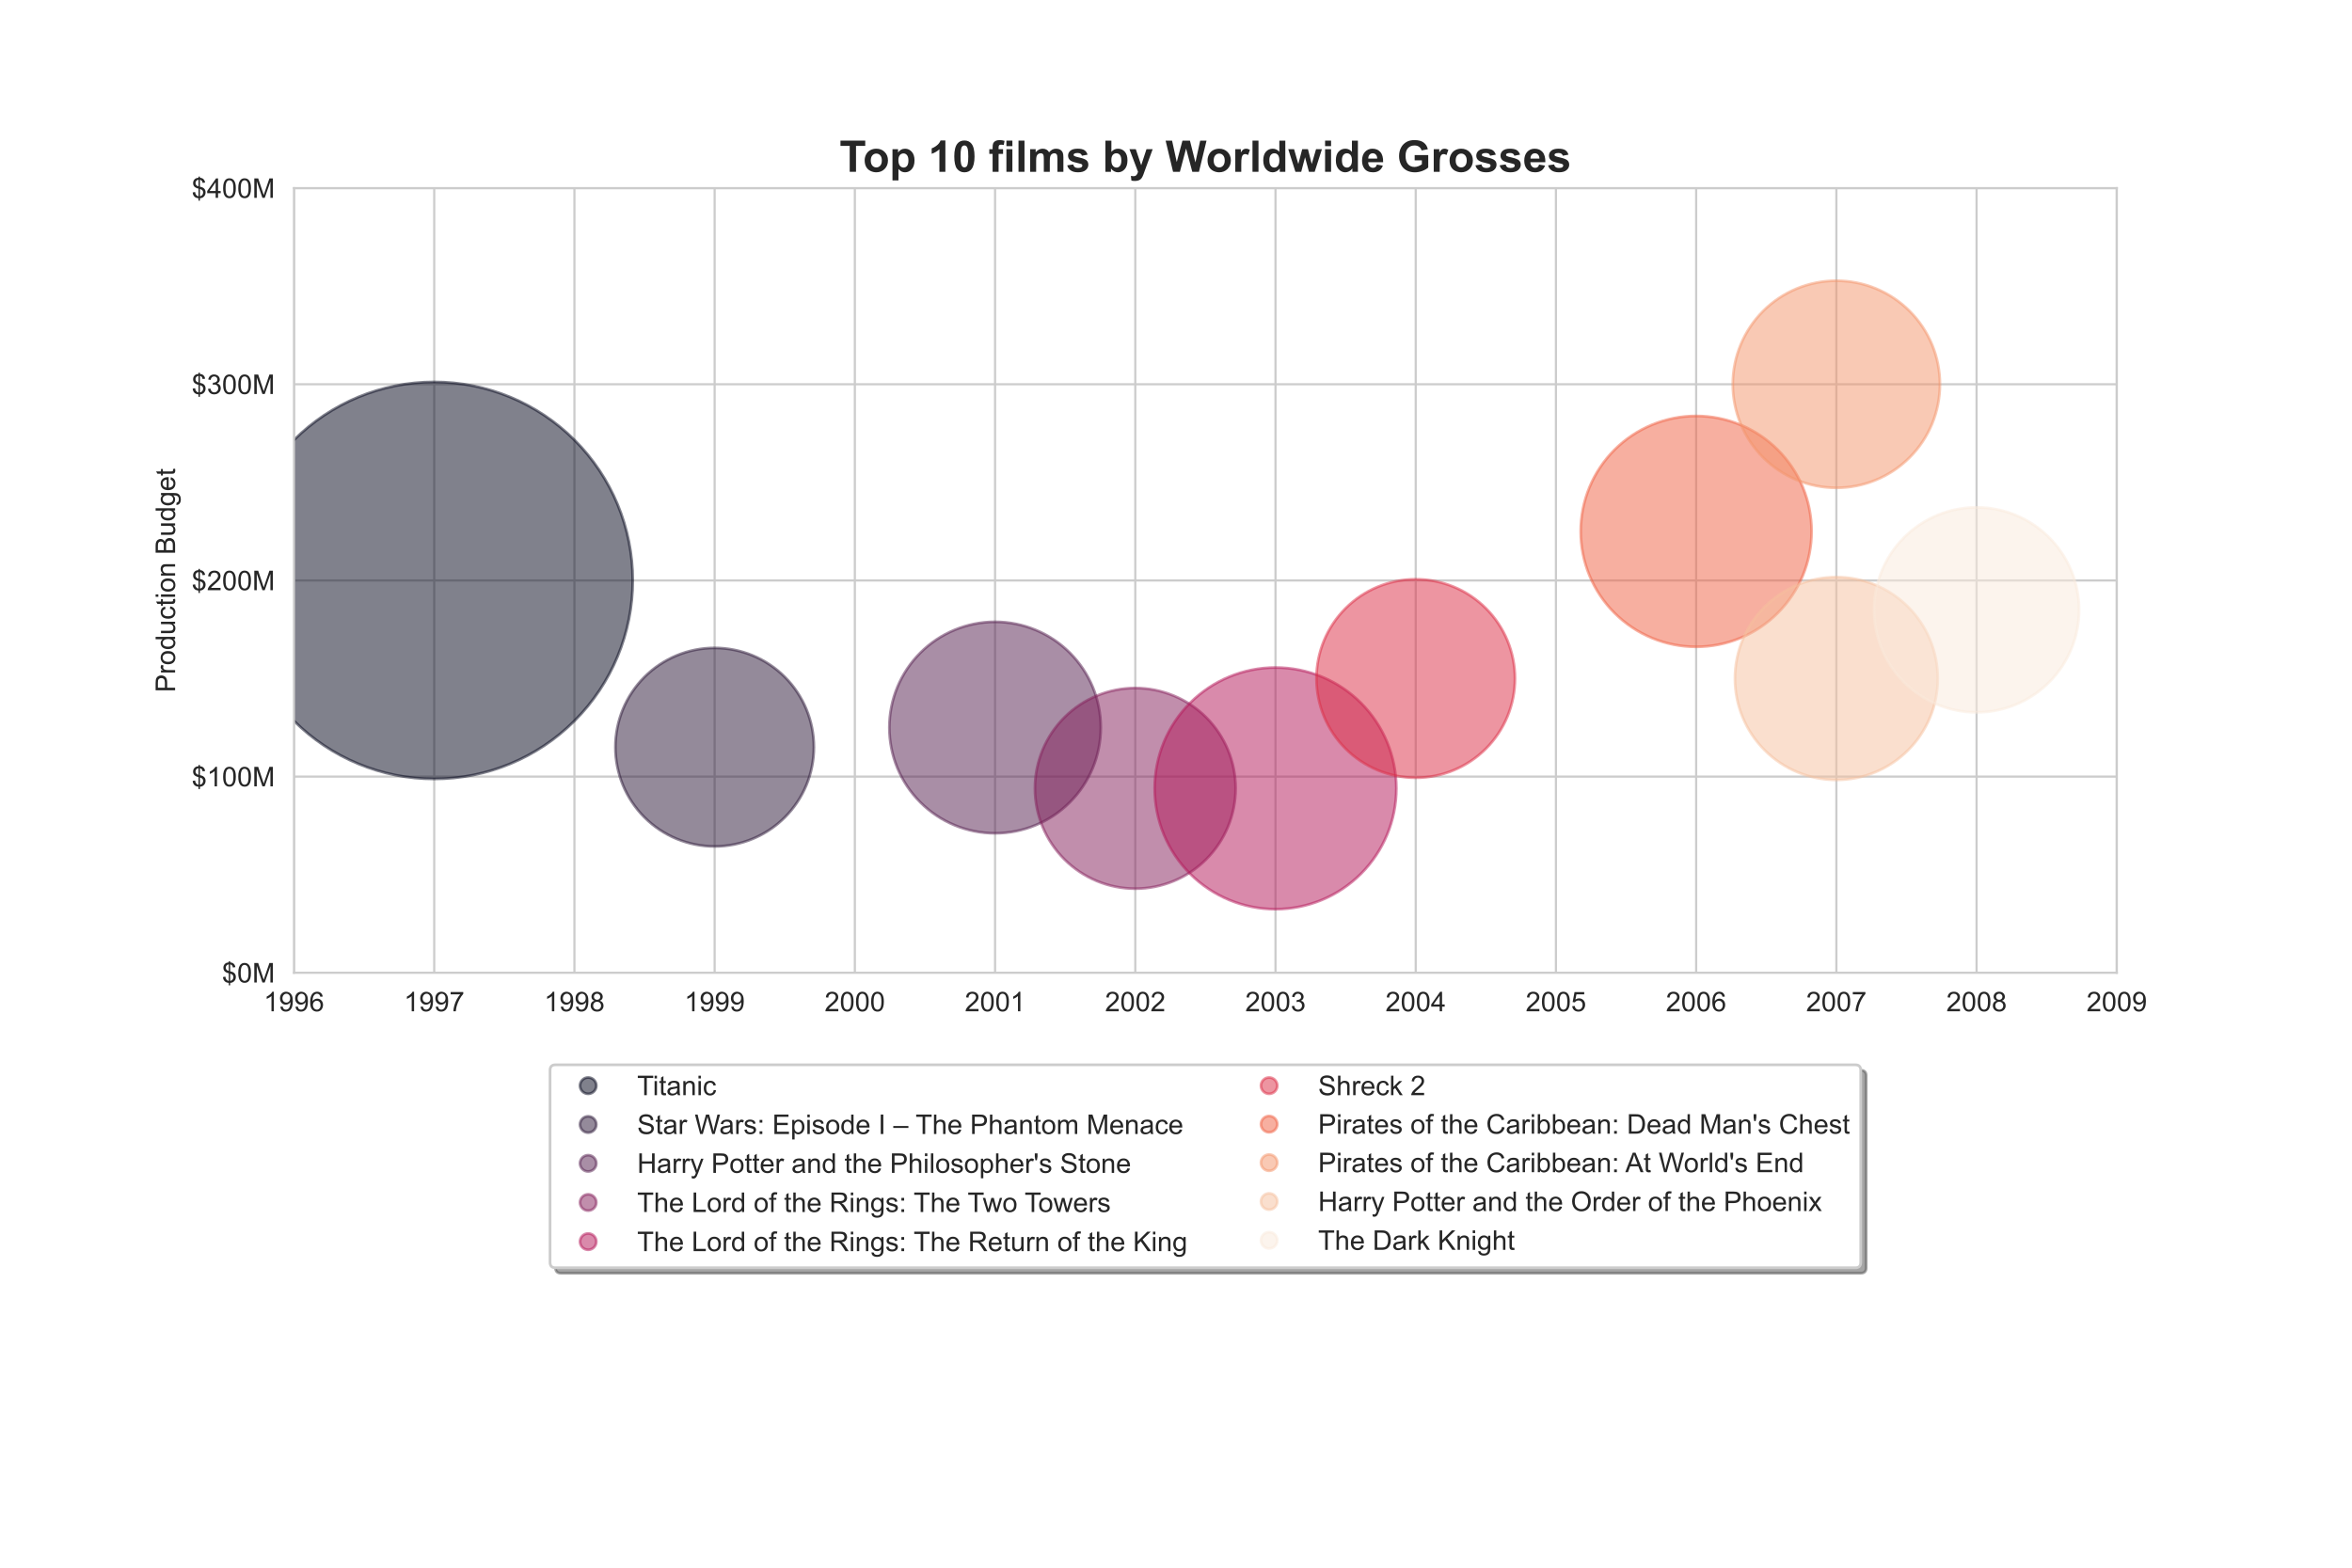 <?xml version="1.0" encoding="utf-8" standalone="no"?>
<!DOCTYPE svg PUBLIC "-//W3C//DTD SVG 1.1//EN"
  "http://www.w3.org/Graphics/SVG/1.1/DTD/svg11.dtd">
<!-- Created with matplotlib (https://matplotlib.org/) -->
<svg height="576pt" version="1.1" viewBox="0 0 864 576" width="864pt" xmlns="http://www.w3.org/2000/svg" xmlns:xlink="http://www.w3.org/1999/xlink">
 <defs>
  <style type="text/css">
*{stroke-linecap:butt;stroke-linejoin:round;}
  </style>
 </defs>
 <g id="figure_1">
  <g id="patch_1">
   <path d="M 0 576 
L 864 576 
L 864 0 
L 0 0 
z
" style="fill:#ffffff;"/>
  </g>
  <g id="axes_1">
   <g id="patch_2">
    <path d="M 108 357.408 
L 777.6 357.408 
L 777.6 69.12 
L 108 69.12 
z
" style="fill:#ffffff;"/>
   </g>
   <g id="matplotlib.axis_1">
    <g id="xtick_1">
     <g id="line2d_1">
      <path clip-path="url(#p9b76cc12ae)" d="M 108 357.408 
L 108 69.12 
" style="fill:none;stroke:#cccccc;stroke-linecap:round;stroke-width:0.8;"/>
     </g>
     <g id="text_1">
      <!-- 1996 -->
      <defs>
       <path d="M 37.25 0 
L 28.469 0 
L 28.469 56 
Q 25.297 52.984 20.141 49.953 
Q 14.984 46.922 10.891 45.406 
L 10.891 53.906 
Q 18.266 57.375 23.781 62.297 
Q 29.297 67.234 31.594 71.875 
L 37.25 71.875 
z
" id="ArialMT-49"/>
       <path d="M 5.469 16.547 
L 13.922 17.328 
Q 14.984 11.375 18.016 8.688 
Q 21.047 6 25.781 6 
Q 29.828 6 32.875 7.859 
Q 35.938 9.719 37.891 12.812 
Q 39.844 15.922 41.156 21.188 
Q 42.484 26.469 42.484 31.938 
Q 42.484 32.516 42.438 33.688 
Q 39.797 29.5 35.234 26.875 
Q 30.672 24.266 25.344 24.266 
Q 16.453 24.266 10.297 30.703 
Q 4.156 37.156 4.156 47.703 
Q 4.156 58.594 10.578 65.234 
Q 17 71.875 26.656 71.875 
Q 33.641 71.875 39.422 68.109 
Q 45.219 64.359 48.219 57.391 
Q 51.219 50.438 51.219 37.25 
Q 51.219 23.531 48.234 15.406 
Q 45.266 7.281 39.375 3.031 
Q 33.5 -1.219 25.594 -1.219 
Q 17.188 -1.219 11.859 3.438 
Q 6.547 8.109 5.469 16.547 
z
M 41.453 48.141 
Q 41.453 55.719 37.422 60.156 
Q 33.406 64.594 27.734 64.594 
Q 21.875 64.594 17.531 59.812 
Q 13.188 55.031 13.188 47.406 
Q 13.188 40.578 17.312 36.297 
Q 21.438 32.031 27.484 32.031 
Q 33.594 32.031 37.516 36.297 
Q 41.453 40.578 41.453 48.141 
z
" id="ArialMT-57"/>
       <path d="M 49.75 54.047 
L 41.016 53.375 
Q 39.844 58.547 37.703 60.891 
Q 34.125 64.656 28.906 64.656 
Q 24.703 64.656 21.531 62.312 
Q 17.391 59.281 14.984 53.469 
Q 12.594 47.656 12.5 36.922 
Q 15.672 41.75 20.266 44.094 
Q 24.859 46.438 29.891 46.438 
Q 38.672 46.438 44.844 39.969 
Q 51.031 33.5 51.031 23.25 
Q 51.031 16.5 48.125 10.719 
Q 45.219 4.938 40.141 1.859 
Q 35.062 -1.219 28.609 -1.219 
Q 17.625 -1.219 10.688 6.859 
Q 3.766 14.938 3.766 33.5 
Q 3.766 54.25 11.422 63.672 
Q 18.109 71.875 29.438 71.875 
Q 37.891 71.875 43.281 67.141 
Q 48.688 62.406 49.75 54.047 
z
M 13.875 23.188 
Q 13.875 18.656 15.797 14.5 
Q 17.719 10.359 21.188 8.172 
Q 24.656 6 28.469 6 
Q 34.031 6 38.031 10.484 
Q 42.047 14.984 42.047 22.703 
Q 42.047 30.125 38.078 34.391 
Q 34.125 38.672 28.125 38.672 
Q 22.172 38.672 18.016 34.391 
Q 13.875 30.125 13.875 23.188 
z
" id="ArialMT-54"/>
      </defs>
      <g style="fill:#262626;" transform="translate(96.878 371.566)scale(0.1 -0.1)">
       <use xlink:href="#ArialMT-49"/>
       <use x="55.615" xlink:href="#ArialMT-57"/>
       <use x="111.23" xlink:href="#ArialMT-57"/>
       <use x="166.846" xlink:href="#ArialMT-54"/>
      </g>
     </g>
    </g>
    <g id="xtick_2">
     <g id="line2d_2">
      <path clip-path="url(#p9b76cc12ae)" d="M 159.508 357.408 
L 159.508 69.12 
" style="fill:none;stroke:#cccccc;stroke-linecap:round;stroke-width:0.8;"/>
     </g>
     <g id="text_2">
      <!-- 1997 -->
      <defs>
       <path d="M 4.734 62.203 
L 4.734 70.656 
L 51.078 70.656 
L 51.078 63.812 
Q 44.234 56.547 37.516 44.484 
Q 30.812 32.422 27.156 19.672 
Q 24.516 10.688 23.781 0 
L 14.75 0 
Q 14.891 8.453 18.062 20.406 
Q 21.234 32.375 27.172 43.484 
Q 33.109 54.594 39.797 62.203 
z
" id="ArialMT-55"/>
      </defs>
      <g style="fill:#262626;" transform="translate(148.386 371.566)scale(0.1 -0.1)">
       <use xlink:href="#ArialMT-49"/>
       <use x="55.615" xlink:href="#ArialMT-57"/>
       <use x="111.23" xlink:href="#ArialMT-57"/>
       <use x="166.846" xlink:href="#ArialMT-55"/>
      </g>
     </g>
    </g>
    <g id="xtick_3">
     <g id="line2d_3">
      <path clip-path="url(#p9b76cc12ae)" d="M 211.015 357.408 
L 211.015 69.12 
" style="fill:none;stroke:#cccccc;stroke-linecap:round;stroke-width:0.8;"/>
     </g>
     <g id="text_3">
      <!-- 1998 -->
      <defs>
       <path d="M 17.672 38.812 
Q 12.203 40.828 9.562 44.531 
Q 6.938 48.25 6.938 53.422 
Q 6.938 61.234 12.547 66.547 
Q 18.172 71.875 27.484 71.875 
Q 36.859 71.875 42.578 66.422 
Q 48.297 60.984 48.297 53.172 
Q 48.297 48.188 45.672 44.5 
Q 43.062 40.828 37.75 38.812 
Q 44.344 36.672 47.781 31.875 
Q 51.219 27.094 51.219 20.453 
Q 51.219 11.281 44.719 5.031 
Q 38.234 -1.219 27.641 -1.219 
Q 17.047 -1.219 10.547 5.047 
Q 4.047 11.328 4.047 20.703 
Q 4.047 27.688 7.594 32.391 
Q 11.141 37.109 17.672 38.812 
z
M 15.922 53.719 
Q 15.922 48.641 19.188 45.406 
Q 22.469 42.188 27.688 42.188 
Q 32.766 42.188 36.016 45.375 
Q 39.266 48.578 39.266 53.219 
Q 39.266 58.062 35.906 61.359 
Q 32.562 64.656 27.594 64.656 
Q 22.562 64.656 19.234 61.422 
Q 15.922 58.203 15.922 53.719 
z
M 13.094 20.656 
Q 13.094 16.891 14.875 13.375 
Q 16.656 9.859 20.172 7.922 
Q 23.688 6 27.734 6 
Q 34.031 6 38.125 10.047 
Q 42.234 14.109 42.234 20.359 
Q 42.234 26.703 38.016 30.859 
Q 33.797 35.016 27.438 35.016 
Q 21.234 35.016 17.156 30.906 
Q 13.094 26.812 13.094 20.656 
z
" id="ArialMT-56"/>
      </defs>
      <g style="fill:#262626;" transform="translate(199.894 371.566)scale(0.1 -0.1)">
       <use xlink:href="#ArialMT-49"/>
       <use x="55.615" xlink:href="#ArialMT-57"/>
       <use x="111.23" xlink:href="#ArialMT-57"/>
       <use x="166.846" xlink:href="#ArialMT-56"/>
      </g>
     </g>
    </g>
    <g id="xtick_4">
     <g id="line2d_4">
      <path clip-path="url(#p9b76cc12ae)" d="M 262.523 357.408 
L 262.523 69.12 
" style="fill:none;stroke:#cccccc;stroke-linecap:round;stroke-width:0.8;"/>
     </g>
     <g id="text_4">
      <!-- 1999 -->
      <g style="fill:#262626;" transform="translate(251.401 371.566)scale(0.1 -0.1)">
       <use xlink:href="#ArialMT-49"/>
       <use x="55.615" xlink:href="#ArialMT-57"/>
       <use x="111.23" xlink:href="#ArialMT-57"/>
       <use x="166.846" xlink:href="#ArialMT-57"/>
      </g>
     </g>
    </g>
    <g id="xtick_5">
     <g id="line2d_5">
      <path clip-path="url(#p9b76cc12ae)" d="M 314.031 357.408 
L 314.031 69.12 
" style="fill:none;stroke:#cccccc;stroke-linecap:round;stroke-width:0.8;"/>
     </g>
     <g id="text_5">
      <!-- 2000 -->
      <defs>
       <path d="M 50.344 8.453 
L 50.344 0 
L 3.031 0 
Q 2.938 3.172 4.047 6.109 
Q 5.859 10.938 9.828 15.625 
Q 13.812 20.312 21.344 26.469 
Q 33.016 36.031 37.109 41.625 
Q 41.219 47.219 41.219 52.203 
Q 41.219 57.422 37.469 61 
Q 33.734 64.594 27.734 64.594 
Q 21.391 64.594 17.578 60.781 
Q 13.766 56.984 13.719 50.25 
L 4.688 51.172 
Q 5.609 61.281 11.656 66.578 
Q 17.719 71.875 27.938 71.875 
Q 38.234 71.875 44.234 66.156 
Q 50.25 60.453 50.25 52 
Q 50.25 47.703 48.484 43.547 
Q 46.734 39.406 42.656 34.812 
Q 38.578 30.219 29.109 22.219 
Q 21.188 15.578 18.938 13.203 
Q 16.703 10.844 15.234 8.453 
z
" id="ArialMT-50"/>
       <path d="M 4.156 35.297 
Q 4.156 48 6.766 55.734 
Q 9.375 63.484 14.516 67.672 
Q 19.672 71.875 27.484 71.875 
Q 33.25 71.875 37.594 69.547 
Q 41.938 67.234 44.766 62.859 
Q 47.609 58.5 49.219 52.219 
Q 50.828 45.953 50.828 35.297 
Q 50.828 22.703 48.234 14.969 
Q 45.656 7.234 40.5 3 
Q 35.359 -1.219 27.484 -1.219 
Q 17.141 -1.219 11.234 6.203 
Q 4.156 15.141 4.156 35.297 
z
M 13.188 35.297 
Q 13.188 17.672 17.312 11.828 
Q 21.438 6 27.484 6 
Q 33.547 6 37.672 11.859 
Q 41.797 17.719 41.797 35.297 
Q 41.797 52.984 37.672 58.781 
Q 33.547 64.594 27.391 64.594 
Q 21.344 64.594 17.719 59.469 
Q 13.188 52.938 13.188 35.297 
z
" id="ArialMT-48"/>
      </defs>
      <g style="fill:#262626;" transform="translate(302.909 371.566)scale(0.1 -0.1)">
       <use xlink:href="#ArialMT-50"/>
       <use x="55.615" xlink:href="#ArialMT-48"/>
       <use x="111.23" xlink:href="#ArialMT-48"/>
       <use x="166.846" xlink:href="#ArialMT-48"/>
      </g>
     </g>
    </g>
    <g id="xtick_6">
     <g id="line2d_6">
      <path clip-path="url(#p9b76cc12ae)" d="M 365.538 357.408 
L 365.538 69.12 
" style="fill:none;stroke:#cccccc;stroke-linecap:round;stroke-width:0.8;"/>
     </g>
     <g id="text_6">
      <!-- 2001 -->
      <g style="fill:#262626;" transform="translate(354.417 371.566)scale(0.1 -0.1)">
       <use xlink:href="#ArialMT-50"/>
       <use x="55.615" xlink:href="#ArialMT-48"/>
       <use x="111.23" xlink:href="#ArialMT-48"/>
       <use x="166.846" xlink:href="#ArialMT-49"/>
      </g>
     </g>
    </g>
    <g id="xtick_7">
     <g id="line2d_7">
      <path clip-path="url(#p9b76cc12ae)" d="M 417.046 357.408 
L 417.046 69.12 
" style="fill:none;stroke:#cccccc;stroke-linecap:round;stroke-width:0.8;"/>
     </g>
     <g id="text_7">
      <!-- 2002 -->
      <g style="fill:#262626;" transform="translate(405.924 371.566)scale(0.1 -0.1)">
       <use xlink:href="#ArialMT-50"/>
       <use x="55.615" xlink:href="#ArialMT-48"/>
       <use x="111.23" xlink:href="#ArialMT-48"/>
       <use x="166.846" xlink:href="#ArialMT-50"/>
      </g>
     </g>
    </g>
    <g id="xtick_8">
     <g id="line2d_8">
      <path clip-path="url(#p9b76cc12ae)" d="M 468.554 357.408 
L 468.554 69.12 
" style="fill:none;stroke:#cccccc;stroke-linecap:round;stroke-width:0.8;"/>
     </g>
     <g id="text_8">
      <!-- 2003 -->
      <defs>
       <path d="M 4.203 18.891 
L 12.984 20.062 
Q 14.5 12.594 18.141 9.297 
Q 21.781 6 27 6 
Q 33.203 6 37.469 10.297 
Q 41.75 14.594 41.75 20.953 
Q 41.75 27 37.797 30.922 
Q 33.844 34.859 27.734 34.859 
Q 25.25 34.859 21.531 33.891 
L 22.516 41.609 
Q 23.391 41.5 23.922 41.5 
Q 29.547 41.5 34.031 44.422 
Q 38.531 47.359 38.531 53.469 
Q 38.531 58.297 35.25 61.469 
Q 31.984 64.656 26.812 64.656 
Q 21.688 64.656 18.266 61.422 
Q 14.844 58.203 13.875 51.766 
L 5.078 53.328 
Q 6.688 62.156 12.391 67.016 
Q 18.109 71.875 26.609 71.875 
Q 32.469 71.875 37.391 69.359 
Q 42.328 66.844 44.938 62.5 
Q 47.562 58.156 47.562 53.266 
Q 47.562 48.641 45.062 44.828 
Q 42.578 41.016 37.703 38.766 
Q 44.047 37.312 47.562 32.688 
Q 51.078 28.078 51.078 21.141 
Q 51.078 11.766 44.234 5.25 
Q 37.406 -1.266 26.953 -1.266 
Q 17.531 -1.266 11.297 4.344 
Q 5.078 9.969 4.203 18.891 
z
" id="ArialMT-51"/>
      </defs>
      <g style="fill:#262626;" transform="translate(457.432 371.566)scale(0.1 -0.1)">
       <use xlink:href="#ArialMT-50"/>
       <use x="55.615" xlink:href="#ArialMT-48"/>
       <use x="111.23" xlink:href="#ArialMT-48"/>
       <use x="166.846" xlink:href="#ArialMT-51"/>
      </g>
     </g>
    </g>
    <g id="xtick_9">
     <g id="line2d_9">
      <path clip-path="url(#p9b76cc12ae)" d="M 520.062 357.408 
L 520.062 69.12 
" style="fill:none;stroke:#cccccc;stroke-linecap:round;stroke-width:0.8;"/>
     </g>
     <g id="text_9">
      <!-- 2004 -->
      <defs>
       <path d="M 32.328 0 
L 32.328 17.141 
L 1.266 17.141 
L 1.266 25.203 
L 33.938 71.578 
L 41.109 71.578 
L 41.109 25.203 
L 50.781 25.203 
L 50.781 17.141 
L 41.109 17.141 
L 41.109 0 
z
M 32.328 25.203 
L 32.328 57.469 
L 9.906 25.203 
z
" id="ArialMT-52"/>
      </defs>
      <g style="fill:#262626;" transform="translate(508.94 371.566)scale(0.1 -0.1)">
       <use xlink:href="#ArialMT-50"/>
       <use x="55.615" xlink:href="#ArialMT-48"/>
       <use x="111.23" xlink:href="#ArialMT-48"/>
       <use x="166.846" xlink:href="#ArialMT-52"/>
      </g>
     </g>
    </g>
    <g id="xtick_10">
     <g id="line2d_10">
      <path clip-path="url(#p9b76cc12ae)" d="M 571.569 357.408 
L 571.569 69.12 
" style="fill:none;stroke:#cccccc;stroke-linecap:round;stroke-width:0.8;"/>
     </g>
     <g id="text_10">
      <!-- 2005 -->
      <defs>
       <path d="M 4.156 18.75 
L 13.375 19.531 
Q 14.406 12.797 18.141 9.391 
Q 21.875 6 27.156 6 
Q 33.5 6 37.891 10.781 
Q 42.281 15.578 42.281 23.484 
Q 42.281 31 38.062 35.344 
Q 33.844 39.703 27 39.703 
Q 22.75 39.703 19.328 37.766 
Q 15.922 35.844 13.969 32.766 
L 5.719 33.844 
L 12.641 70.609 
L 48.25 70.609 
L 48.25 62.203 
L 19.672 62.203 
L 15.828 42.969 
Q 22.266 47.469 29.344 47.469 
Q 38.719 47.469 45.156 40.969 
Q 51.609 34.469 51.609 24.266 
Q 51.609 14.547 45.953 7.469 
Q 39.062 -1.219 27.156 -1.219 
Q 17.391 -1.219 11.203 4.25 
Q 5.031 9.719 4.156 18.75 
z
" id="ArialMT-53"/>
      </defs>
      <g style="fill:#262626;" transform="translate(560.447 371.566)scale(0.1 -0.1)">
       <use xlink:href="#ArialMT-50"/>
       <use x="55.615" xlink:href="#ArialMT-48"/>
       <use x="111.23" xlink:href="#ArialMT-48"/>
       <use x="166.846" xlink:href="#ArialMT-53"/>
      </g>
     </g>
    </g>
    <g id="xtick_11">
     <g id="line2d_11">
      <path clip-path="url(#p9b76cc12ae)" d="M 623.077 357.408 
L 623.077 69.12 
" style="fill:none;stroke:#cccccc;stroke-linecap:round;stroke-width:0.8;"/>
     </g>
     <g id="text_11">
      <!-- 2006 -->
      <g style="fill:#262626;" transform="translate(611.955 371.566)scale(0.1 -0.1)">
       <use xlink:href="#ArialMT-50"/>
       <use x="55.615" xlink:href="#ArialMT-48"/>
       <use x="111.23" xlink:href="#ArialMT-48"/>
       <use x="166.846" xlink:href="#ArialMT-54"/>
      </g>
     </g>
    </g>
    <g id="xtick_12">
     <g id="line2d_12">
      <path clip-path="url(#p9b76cc12ae)" d="M 674.585 357.408 
L 674.585 69.12 
" style="fill:none;stroke:#cccccc;stroke-linecap:round;stroke-width:0.8;"/>
     </g>
     <g id="text_12">
      <!-- 2007 -->
      <g style="fill:#262626;" transform="translate(663.463 371.566)scale(0.1 -0.1)">
       <use xlink:href="#ArialMT-50"/>
       <use x="55.615" xlink:href="#ArialMT-48"/>
       <use x="111.23" xlink:href="#ArialMT-48"/>
       <use x="166.846" xlink:href="#ArialMT-55"/>
      </g>
     </g>
    </g>
    <g id="xtick_13">
     <g id="line2d_13">
      <path clip-path="url(#p9b76cc12ae)" d="M 726.092 357.408 
L 726.092 69.12 
" style="fill:none;stroke:#cccccc;stroke-linecap:round;stroke-width:0.8;"/>
     </g>
     <g id="text_13">
      <!-- 2008 -->
      <g style="fill:#262626;" transform="translate(714.97 371.566)scale(0.1 -0.1)">
       <use xlink:href="#ArialMT-50"/>
       <use x="55.615" xlink:href="#ArialMT-48"/>
       <use x="111.23" xlink:href="#ArialMT-48"/>
       <use x="166.846" xlink:href="#ArialMT-56"/>
      </g>
     </g>
    </g>
    <g id="xtick_14">
     <g id="line2d_14">
      <path clip-path="url(#p9b76cc12ae)" d="M 777.6 357.408 
L 777.6 69.12 
" style="fill:none;stroke:#cccccc;stroke-linecap:round;stroke-width:0.8;"/>
     </g>
     <g id="text_14">
      <!-- 2009 -->
      <g style="fill:#262626;" transform="translate(766.478 371.566)scale(0.1 -0.1)">
       <use xlink:href="#ArialMT-50"/>
       <use x="55.615" xlink:href="#ArialMT-48"/>
       <use x="111.23" xlink:href="#ArialMT-48"/>
       <use x="166.846" xlink:href="#ArialMT-57"/>
      </g>
     </g>
    </g>
   </g>
   <g id="matplotlib.axis_2">
    <g id="ytick_1">
     <g id="line2d_15">
      <path clip-path="url(#p9b76cc12ae)" d="M 108 357.408 
L 777.6 357.408 
" style="fill:none;stroke:#cccccc;stroke-linecap:round;stroke-width:0.8;"/>
     </g>
     <g id="text_15">
      <!-- $0M -->
      <defs>
       <path d="M 24.906 -10.297 
L 24.906 -1.516 
Q 18.312 -0.688 14.188 1.438 
Q 10.062 3.562 7.047 8.297 
Q 4.047 13.031 3.562 19.875 
L 12.406 21.531 
Q 13.422 14.453 16.016 11.141 
Q 19.734 6.453 24.906 5.906 
L 24.906 33.891 
Q 19.484 34.906 13.812 38.094 
Q 9.625 40.438 7.344 44.578 
Q 5.078 48.734 5.078 54 
Q 5.078 63.375 11.719 69.188 
Q 16.156 73.094 24.906 73.969 
L 24.906 78.172 
L 30.078 78.172 
L 30.078 73.969 
Q 37.75 73.25 42.234 69.484 
Q 48 64.703 49.172 56.344 
L 40.094 54.984 
Q 39.312 60.156 36.844 62.906 
Q 34.375 65.672 30.078 66.547 
L 30.078 41.219 
Q 36.719 39.547 38.875 38.625 
Q 42.969 36.812 45.547 34.219 
Q 48.141 31.641 49.531 28.078 
Q 50.922 24.516 50.922 20.359 
Q 50.922 11.234 45.109 5.125 
Q 39.312 -0.984 30.078 -1.422 
L 30.078 -10.297 
z
M 24.906 66.656 
Q 19.781 65.875 16.828 62.547 
Q 13.875 59.234 13.875 54.688 
Q 13.875 50.203 16.375 47.172 
Q 18.891 44.141 24.906 42.328 
z
M 30.078 5.906 
Q 35.203 6.547 38.547 10.344 
Q 41.891 14.156 41.891 19.781 
Q 41.891 24.562 39.516 27.469 
Q 37.156 30.375 30.078 32.672 
z
" id="ArialMT-36"/>
       <path d="M 7.422 0 
L 7.422 71.578 
L 21.688 71.578 
L 38.625 20.906 
Q 40.969 13.812 42.047 10.297 
Q 43.266 14.203 45.844 21.781 
L 62.984 71.578 
L 75.734 71.578 
L 75.734 0 
L 66.609 0 
L 66.609 59.906 
L 45.797 0 
L 37.25 0 
L 16.547 60.938 
L 16.547 0 
z
" id="ArialMT-77"/>
      </defs>
      <g style="fill:#262626;" transform="translate(81.548 360.987)scale(0.1 -0.1)">
       <use xlink:href="#ArialMT-36"/>
       <use x="55.615" xlink:href="#ArialMT-48"/>
       <use x="111.23" xlink:href="#ArialMT-77"/>
      </g>
     </g>
    </g>
    <g id="ytick_2">
     <g id="line2d_16">
      <path clip-path="url(#p9b76cc12ae)" d="M 108 285.336 
L 777.6 285.336 
" style="fill:none;stroke:#cccccc;stroke-linecap:round;stroke-width:0.8;"/>
     </g>
     <g id="text_16">
      <!-- $100M -->
      <g style="fill:#262626;" transform="translate(70.427 288.915)scale(0.1 -0.1)">
       <use xlink:href="#ArialMT-36"/>
       <use x="55.615" xlink:href="#ArialMT-49"/>
       <use x="111.23" xlink:href="#ArialMT-48"/>
       <use x="166.846" xlink:href="#ArialMT-48"/>
       <use x="222.461" xlink:href="#ArialMT-77"/>
      </g>
     </g>
    </g>
    <g id="ytick_3">
     <g id="line2d_17">
      <path clip-path="url(#p9b76cc12ae)" d="M 108 213.264 
L 777.6 213.264 
" style="fill:none;stroke:#cccccc;stroke-linecap:round;stroke-width:0.8;"/>
     </g>
     <g id="text_17">
      <!-- $200M -->
      <g style="fill:#262626;" transform="translate(70.427 216.843)scale(0.1 -0.1)">
       <use xlink:href="#ArialMT-36"/>
       <use x="55.615" xlink:href="#ArialMT-50"/>
       <use x="111.23" xlink:href="#ArialMT-48"/>
       <use x="166.846" xlink:href="#ArialMT-48"/>
       <use x="222.461" xlink:href="#ArialMT-77"/>
      </g>
     </g>
    </g>
    <g id="ytick_4">
     <g id="line2d_18">
      <path clip-path="url(#p9b76cc12ae)" d="M 108 141.192 
L 777.6 141.192 
" style="fill:none;stroke:#cccccc;stroke-linecap:round;stroke-width:0.8;"/>
     </g>
     <g id="text_18">
      <!-- $300M -->
      <g style="fill:#262626;" transform="translate(70.427 144.771)scale(0.1 -0.1)">
       <use xlink:href="#ArialMT-36"/>
       <use x="55.615" xlink:href="#ArialMT-51"/>
       <use x="111.23" xlink:href="#ArialMT-48"/>
       <use x="166.846" xlink:href="#ArialMT-48"/>
       <use x="222.461" xlink:href="#ArialMT-77"/>
      </g>
     </g>
    </g>
    <g id="ytick_5">
     <g id="line2d_19">
      <path clip-path="url(#p9b76cc12ae)" d="M 108 69.12 
L 777.6 69.12 
" style="fill:none;stroke:#cccccc;stroke-linecap:round;stroke-width:0.8;"/>
     </g>
     <g id="text_19">
      <!-- $400M -->
      <g style="fill:#262626;" transform="translate(70.427 72.699)scale(0.1 -0.1)">
       <use xlink:href="#ArialMT-36"/>
       <use x="55.615" xlink:href="#ArialMT-52"/>
       <use x="111.23" xlink:href="#ArialMT-48"/>
       <use x="166.846" xlink:href="#ArialMT-48"/>
       <use x="222.461" xlink:href="#ArialMT-77"/>
      </g>
     </g>
    </g>
    <g id="text_20">
     <!-- Production Budget -->
     <defs>
      <path d="M 7.719 0 
L 7.719 71.578 
L 34.719 71.578 
Q 41.844 71.578 45.609 70.906 
Q 50.875 70.016 54.438 67.547 
Q 58.016 65.094 60.188 60.641 
Q 62.359 56.203 62.359 50.875 
Q 62.359 41.75 56.547 35.422 
Q 50.734 29.109 35.547 29.109 
L 17.188 29.109 
L 17.188 0 
z
M 17.188 37.547 
L 35.688 37.547 
Q 44.875 37.547 48.734 40.969 
Q 52.594 44.391 52.594 50.594 
Q 52.594 55.078 50.312 58.266 
Q 48.047 61.469 44.344 62.5 
Q 41.938 63.141 35.5 63.141 
L 17.188 63.141 
z
" id="ArialMT-80"/>
      <path d="M 6.5 0 
L 6.5 51.859 
L 14.406 51.859 
L 14.406 44 
Q 17.438 49.516 20 51.266 
Q 22.562 53.031 25.641 53.031 
Q 30.078 53.031 34.672 50.203 
L 31.641 42.047 
Q 28.422 43.953 25.203 43.953 
Q 22.312 43.953 20.016 42.219 
Q 17.719 40.484 16.75 37.406 
Q 15.281 32.719 15.281 27.156 
L 15.281 0 
z
" id="ArialMT-114"/>
      <path d="M 3.328 25.922 
Q 3.328 40.328 11.328 47.266 
Q 18.016 53.031 27.641 53.031 
Q 38.328 53.031 45.109 46.016 
Q 51.906 39.016 51.906 26.656 
Q 51.906 16.656 48.906 10.906 
Q 45.906 5.172 40.156 2 
Q 34.422 -1.172 27.641 -1.172 
Q 16.75 -1.172 10.031 5.812 
Q 3.328 12.797 3.328 25.922 
z
M 12.359 25.922 
Q 12.359 15.969 16.703 11.016 
Q 21.047 6.062 27.641 6.062 
Q 34.188 6.062 38.531 11.031 
Q 42.875 16.016 42.875 26.219 
Q 42.875 35.844 38.5 40.797 
Q 34.125 45.75 27.641 45.75 
Q 21.047 45.75 16.703 40.812 
Q 12.359 35.891 12.359 25.922 
z
" id="ArialMT-111"/>
      <path d="M 40.234 0 
L 40.234 6.547 
Q 35.297 -1.172 25.734 -1.172 
Q 19.531 -1.172 14.328 2.25 
Q 9.125 5.672 6.266 11.797 
Q 3.422 17.922 3.422 25.875 
Q 3.422 33.641 6 39.969 
Q 8.594 46.297 13.766 49.656 
Q 18.953 53.031 25.344 53.031 
Q 30.031 53.031 33.688 51.047 
Q 37.359 49.078 39.656 45.906 
L 39.656 71.578 
L 48.391 71.578 
L 48.391 0 
z
M 12.453 25.875 
Q 12.453 15.922 16.641 10.984 
Q 20.844 6.062 26.562 6.062 
Q 32.328 6.062 36.344 10.766 
Q 40.375 15.484 40.375 25.141 
Q 40.375 35.797 36.266 40.766 
Q 32.172 45.75 26.172 45.75 
Q 20.312 45.75 16.375 40.969 
Q 12.453 36.188 12.453 25.875 
z
" id="ArialMT-100"/>
      <path d="M 40.578 0 
L 40.578 7.625 
Q 34.516 -1.172 24.125 -1.172 
Q 19.531 -1.172 15.547 0.578 
Q 11.578 2.344 9.641 5 
Q 7.719 7.672 6.938 11.531 
Q 6.391 14.109 6.391 19.734 
L 6.391 51.859 
L 15.188 51.859 
L 15.188 23.094 
Q 15.188 16.219 15.719 13.812 
Q 16.547 10.359 19.234 8.375 
Q 21.922 6.391 25.875 6.391 
Q 29.828 6.391 33.297 8.422 
Q 36.766 10.453 38.203 13.938 
Q 39.656 17.438 39.656 24.078 
L 39.656 51.859 
L 48.438 51.859 
L 48.438 0 
z
" id="ArialMT-117"/>
      <path d="M 40.438 19 
L 49.078 17.875 
Q 47.656 8.938 41.812 3.875 
Q 35.984 -1.172 27.484 -1.172 
Q 16.844 -1.172 10.375 5.781 
Q 3.906 12.75 3.906 25.734 
Q 3.906 34.125 6.688 40.422 
Q 9.469 46.734 15.156 49.875 
Q 20.844 53.031 27.547 53.031 
Q 35.984 53.031 41.359 48.75 
Q 46.734 44.484 48.25 36.625 
L 39.703 35.297 
Q 38.484 40.531 35.375 43.156 
Q 32.281 45.797 27.875 45.797 
Q 21.234 45.797 17.078 41.031 
Q 12.938 36.281 12.938 25.984 
Q 12.938 15.531 16.938 10.797 
Q 20.953 6.062 27.391 6.062 
Q 32.562 6.062 36.031 9.234 
Q 39.5 12.406 40.438 19 
z
" id="ArialMT-99"/>
      <path d="M 25.781 7.859 
L 27.047 0.094 
Q 23.344 -0.688 20.406 -0.688 
Q 15.625 -0.688 12.984 0.828 
Q 10.359 2.344 9.281 4.812 
Q 8.203 7.281 8.203 15.188 
L 8.203 45.016 
L 1.766 45.016 
L 1.766 51.859 
L 8.203 51.859 
L 8.203 64.703 
L 16.938 69.969 
L 16.938 51.859 
L 25.781 51.859 
L 25.781 45.016 
L 16.938 45.016 
L 16.938 14.703 
Q 16.938 10.938 17.406 9.859 
Q 17.875 8.797 18.922 8.156 
Q 19.969 7.516 21.922 7.516 
Q 23.391 7.516 25.781 7.859 
z
" id="ArialMT-116"/>
      <path d="M 6.641 61.469 
L 6.641 71.578 
L 15.438 71.578 
L 15.438 61.469 
z
M 6.641 0 
L 6.641 51.859 
L 15.438 51.859 
L 15.438 0 
z
" id="ArialMT-105"/>
      <path d="M 6.594 0 
L 6.594 51.859 
L 14.5 51.859 
L 14.5 44.484 
Q 20.219 53.031 31 53.031 
Q 35.688 53.031 39.625 51.344 
Q 43.562 49.656 45.516 46.922 
Q 47.469 44.188 48.25 40.438 
Q 48.734 37.984 48.734 31.891 
L 48.734 0 
L 39.938 0 
L 39.938 31.547 
Q 39.938 36.922 38.906 39.578 
Q 37.891 42.234 35.281 43.812 
Q 32.672 45.406 29.156 45.406 
Q 23.531 45.406 19.453 41.844 
Q 15.375 38.281 15.375 28.328 
L 15.375 0 
z
" id="ArialMT-110"/>
      <path id="ArialMT-32"/>
      <path d="M 7.328 0 
L 7.328 71.578 
L 34.188 71.578 
Q 42.391 71.578 47.344 69.406 
Q 52.297 67.234 55.094 62.719 
Q 57.906 58.203 57.906 53.266 
Q 57.906 48.688 55.422 44.625 
Q 52.938 40.578 47.906 38.094 
Q 54.391 36.188 57.875 31.594 
Q 61.375 27 61.375 20.75 
Q 61.375 15.719 59.25 11.391 
Q 57.125 7.078 54 4.734 
Q 50.875 2.391 46.156 1.188 
Q 41.453 0 34.625 0 
z
M 16.797 41.5 
L 32.281 41.5 
Q 38.578 41.5 41.312 42.328 
Q 44.922 43.406 46.75 45.891 
Q 48.578 48.391 48.578 52.156 
Q 48.578 55.719 46.875 58.422 
Q 45.172 61.141 41.984 62.141 
Q 38.812 63.141 31.109 63.141 
L 16.797 63.141 
z
M 16.797 8.453 
L 34.625 8.453 
Q 39.203 8.453 41.062 8.797 
Q 44.344 9.375 46.531 10.734 
Q 48.734 12.109 50.141 14.719 
Q 51.562 17.328 51.562 20.75 
Q 51.562 24.75 49.516 27.703 
Q 47.469 30.672 43.828 31.859 
Q 40.188 33.062 33.344 33.062 
L 16.797 33.062 
z
" id="ArialMT-66"/>
      <path d="M 4.984 -4.297 
L 13.531 -5.562 
Q 14.062 -9.516 16.5 -11.328 
Q 19.781 -13.766 25.438 -13.766 
Q 31.547 -13.766 34.859 -11.328 
Q 38.188 -8.891 39.359 -4.5 
Q 40.047 -1.812 39.984 6.781 
Q 34.234 0 25.641 0 
Q 14.938 0 9.078 7.719 
Q 3.219 15.438 3.219 26.219 
Q 3.219 33.641 5.906 39.906 
Q 8.594 46.188 13.688 49.609 
Q 18.797 53.031 25.688 53.031 
Q 34.859 53.031 40.828 45.609 
L 40.828 51.859 
L 48.922 51.859 
L 48.922 7.031 
Q 48.922 -5.078 46.453 -10.125 
Q 44 -15.188 38.641 -18.109 
Q 33.297 -21.047 25.484 -21.047 
Q 16.219 -21.047 10.5 -16.875 
Q 4.781 -12.703 4.984 -4.297 
z
M 12.25 26.859 
Q 12.25 16.656 16.297 11.969 
Q 20.359 7.281 26.469 7.281 
Q 32.516 7.281 36.609 11.938 
Q 40.719 16.609 40.719 26.562 
Q 40.719 36.078 36.5 40.906 
Q 32.281 45.75 26.312 45.75 
Q 20.453 45.75 16.344 40.984 
Q 12.25 36.234 12.25 26.859 
z
" id="ArialMT-103"/>
      <path d="M 42.094 16.703 
L 51.172 15.578 
Q 49.031 7.625 43.219 3.219 
Q 37.406 -1.172 28.375 -1.172 
Q 17 -1.172 10.328 5.828 
Q 3.656 12.844 3.656 25.484 
Q 3.656 38.578 10.391 45.797 
Q 17.141 53.031 27.875 53.031 
Q 38.281 53.031 44.875 45.953 
Q 51.469 38.875 51.469 26.031 
Q 51.469 25.25 51.422 23.688 
L 12.75 23.688 
Q 13.234 15.141 17.578 10.594 
Q 21.922 6.062 28.422 6.062 
Q 33.25 6.062 36.672 8.594 
Q 40.094 11.141 42.094 16.703 
z
M 13.234 30.906 
L 42.188 30.906 
Q 41.609 37.453 38.875 40.719 
Q 34.672 45.797 27.984 45.797 
Q 21.922 45.797 17.797 41.75 
Q 13.672 37.703 13.234 30.906 
z
" id="ArialMT-101"/>
     </defs>
     <g style="fill:#262626;" transform="translate(64.322 254.401)rotate(-90)scale(0.1 -0.1)">
      <use xlink:href="#ArialMT-80"/>
      <use x="66.699" xlink:href="#ArialMT-114"/>
      <use x="100" xlink:href="#ArialMT-111"/>
      <use x="155.615" xlink:href="#ArialMT-100"/>
      <use x="211.23" xlink:href="#ArialMT-117"/>
      <use x="266.846" xlink:href="#ArialMT-99"/>
      <use x="316.846" xlink:href="#ArialMT-116"/>
      <use x="344.629" xlink:href="#ArialMT-105"/>
      <use x="366.846" xlink:href="#ArialMT-111"/>
      <use x="422.461" xlink:href="#ArialMT-110"/>
      <use x="478.076" xlink:href="#ArialMT-32"/>
      <use x="505.859" xlink:href="#ArialMT-66"/>
      <use x="572.559" xlink:href="#ArialMT-117"/>
      <use x="628.174" xlink:href="#ArialMT-100"/>
      <use x="683.789" xlink:href="#ArialMT-103"/>
      <use x="739.404" xlink:href="#ArialMT-101"/>
      <use x="795.02" xlink:href="#ArialMT-116"/>
     </g>
    </g>
   </g>
   <g id="PathCollection_1">
    <path clip-path="url(#p9b76cc12ae)" d="M 159.508 286.189 
C 178.848 286.189 197.398 278.505 211.074 264.83 
C 224.749 251.154 232.433 232.604 232.433 213.264 
C 232.433 193.924 224.749 175.374 211.074 161.698 
C 197.398 148.023 178.848 140.339 159.508 140.339 
C 140.168 140.339 121.617 148.023 107.942 161.698 
C 94.266 175.374 86.582 193.924 86.582 213.264 
C 86.582 232.604 94.266 251.154 107.942 264.83 
C 121.617 278.505 140.168 286.189 159.508 286.189 
z
" style="fill:#03051a;fill-opacity:0.5;stroke:#03051a;stroke-opacity:0.5;"/>
    <path clip-path="url(#p9b76cc12ae)" d="M 262.523 310.988 
C 272.193 310.988 281.468 307.146 288.306 300.308 
C 295.144 293.47 298.986 284.195 298.986 274.525 
C 298.986 264.855 295.144 255.58 288.306 248.742 
C 281.468 241.905 272.193 238.063 262.523 238.063 
C 252.853 238.063 243.578 241.905 236.74 248.742 
C 229.902 255.58 226.06 264.855 226.06 274.525 
C 226.06 284.195 229.902 293.47 236.74 300.308 
C 243.578 307.146 252.853 310.988 262.523 310.988 
z
" style="fill:#2a1636;fill-opacity:0.5;stroke:#2a1636;stroke-opacity:0.5;"/>
    <path clip-path="url(#p9b76cc12ae)" d="M 365.538 306.159 
C 375.839 306.159 385.719 302.066 393.003 294.782 
C 400.287 287.499 404.379 277.619 404.379 267.318 
C 404.379 257.017 400.287 247.137 393.003 239.854 
C 385.719 232.57 375.839 228.477 365.538 228.477 
C 355.238 228.477 345.358 232.57 338.074 239.854 
C 330.79 247.137 326.698 257.017 326.698 267.318 
C 326.698 277.619 330.79 287.499 338.074 294.782 
C 345.358 302.066 355.238 306.159 365.538 306.159 
z
" style="fill:#541e4e;fill-opacity:0.5;stroke:#541e4e;stroke-opacity:0.5;"/>
    <path clip-path="url(#p9b76cc12ae)" d="M 417.046 326.519 
C 426.821 326.519 436.197 322.636 443.109 315.724 
C 450.021 308.811 453.905 299.435 453.905 289.66 
C 453.905 279.885 450.021 270.509 443.109 263.597 
C 436.197 256.685 426.821 252.801 417.046 252.801 
C 407.271 252.801 397.895 256.685 390.983 263.597 
C 384.071 270.509 380.187 279.885 380.187 289.66 
C 380.187 299.435 384.071 308.811 390.983 315.724 
C 397.895 322.636 407.271 326.519 417.046 326.519 
z
" style="fill:#841e5a;fill-opacity:0.5;stroke:#841e5a;stroke-opacity:0.5;"/>
    <path clip-path="url(#p9b76cc12ae)" d="M 468.554 334.05 
C 480.326 334.05 491.618 329.372 499.942 321.048 
C 508.266 312.724 512.943 301.432 512.943 289.66 
C 512.943 277.888 508.266 266.597 499.942 258.272 
C 491.618 249.948 480.326 245.271 468.554 245.271 
C 456.782 245.271 445.49 249.948 437.166 258.272 
C 428.842 266.597 424.165 277.888 424.165 289.66 
C 424.165 301.432 428.842 312.724 437.166 321.048 
C 445.49 329.372 456.782 334.05 468.554 334.05 
z
" style="fill:#b41658;fill-opacity:0.5;stroke:#b41658;stroke-opacity:0.5;"/>
    <path clip-path="url(#p9b76cc12ae)" d="M 520.062 285.763 
C 529.732 285.763 539.007 281.921 545.844 275.083 
C 552.682 268.245 556.524 258.97 556.524 249.3 
C 556.524 239.63 552.682 230.355 545.844 223.517 
C 539.007 216.679 529.732 212.837 520.062 212.837 
C 510.392 212.837 501.116 216.679 494.279 223.517 
C 487.441 230.355 483.599 239.63 483.599 249.3 
C 483.599 258.97 487.441 268.245 494.279 275.083 
C 501.116 281.921 510.392 285.763 520.062 285.763 
z
" style="fill:#dd2c45;fill-opacity:0.5;stroke:#dd2c45;stroke-opacity:0.5;"/>
    <path clip-path="url(#p9b76cc12ae)" d="M 623.077 237.654 
C 634.324 237.654 645.111 233.185 653.064 225.233 
C 661.016 217.28 665.485 206.493 665.485 195.246 
C 665.485 183.999 661.016 173.212 653.064 165.259 
C 645.111 157.307 634.324 152.838 623.077 152.838 
C 611.83 152.838 601.043 157.307 593.09 165.259 
C 585.138 173.212 580.669 183.999 580.669 195.246 
C 580.669 206.493 585.138 217.28 593.09 225.233 
C 601.043 233.185 611.83 237.654 623.077 237.654 
z
" style="fill:#f06043;fill-opacity:0.5;stroke:#f06043;stroke-opacity:0.5;"/>
    <path clip-path="url(#p9b76cc12ae)" d="M 674.585 179.24 
C 684.675 179.24 694.354 175.231 701.489 168.096 
C 708.624 160.961 712.633 151.282 712.633 141.192 
C 712.633 131.102 708.624 121.423 701.489 114.288 
C 694.354 107.153 684.675 103.144 674.585 103.144 
C 664.494 103.144 654.816 107.153 647.681 114.288 
C 640.546 121.423 636.537 131.102 636.537 141.192 
C 636.537 151.282 640.546 160.961 647.681 168.096 
C 654.816 175.231 664.494 179.24 674.585 179.24 
z
" style="fill:#f5946b;fill-opacity:0.5;stroke:#f5946b;stroke-opacity:0.5;"/>
    <path clip-path="url(#p9b76cc12ae)" d="M 674.585 286.555 
C 684.465 286.555 693.942 282.63 700.928 275.643 
C 707.914 268.657 711.84 259.18 711.84 249.3 
C 711.84 239.42 707.914 229.943 700.928 222.957 
C 693.942 215.97 684.465 212.045 674.585 212.045 
C 664.704 212.045 655.228 215.97 648.241 222.957 
C 641.255 229.943 637.329 239.42 637.329 249.3 
C 637.329 259.18 641.255 268.657 648.241 275.643 
C 655.228 282.63 664.704 286.555 674.585 286.555 
z
" style="fill:#f6c19f;fill-opacity:0.5;stroke:#f6c19f;stroke-opacity:0.5;"/>
    <path clip-path="url(#p9b76cc12ae)" d="M 726.092 261.726 
C 736.078 261.726 745.655 257.759 752.716 250.699 
C 759.777 243.638 763.744 234.06 763.744 224.075 
C 763.744 214.089 759.777 204.512 752.716 197.451 
C 745.655 190.39 736.078 186.423 726.092 186.423 
C 716.107 186.423 706.529 190.39 699.469 197.451 
C 692.408 204.512 688.441 214.089 688.441 224.075 
C 688.441 234.06 692.408 243.638 699.469 250.699 
C 706.529 257.759 716.107 261.726 726.092 261.726 
z
" style="fill:#faebdd;fill-opacity:0.5;stroke:#faebdd;stroke-opacity:0.5;"/>
   </g>
   <g id="patch_3">
    <path d="M 108 357.408 
L 108 69.12 
" style="fill:none;stroke:#cccccc;stroke-linecap:square;stroke-linejoin:miter;stroke-width:0.8;"/>
   </g>
   <g id="patch_4">
    <path d="M 777.6 357.408 
L 777.6 69.12 
" style="fill:none;stroke:#cccccc;stroke-linecap:square;stroke-linejoin:miter;stroke-width:0.8;"/>
   </g>
   <g id="patch_5">
    <path d="M 108 357.408 
L 777.6 357.408 
" style="fill:none;stroke:#cccccc;stroke-linecap:square;stroke-linejoin:miter;stroke-width:0.8;"/>
   </g>
   <g id="patch_6">
    <path d="M 108 69.12 
L 777.6 69.12 
" style="fill:none;stroke:#cccccc;stroke-linecap:square;stroke-linejoin:miter;stroke-width:0.8;"/>
   </g>
   <g id="text_21">
    <!-- Top 10 films by Worldwide Grosses -->
    <defs>
     <path d="M 23.391 0 
L 23.391 59.469 
L 2.156 59.469 
L 2.156 71.578 
L 59.031 71.578 
L 59.031 59.469 
L 37.844 59.469 
L 37.844 0 
z
" id="Arial-BoldMT-84"/>
     <path d="M 4 26.656 
Q 4 33.5 7.375 39.891 
Q 10.75 46.297 16.922 49.656 
Q 23.094 53.031 30.719 53.031 
Q 42.484 53.031 50 45.391 
Q 57.516 37.75 57.516 26.078 
Q 57.516 14.312 49.922 6.562 
Q 42.328 -1.172 30.812 -1.172 
Q 23.688 -1.172 17.219 2.047 
Q 10.75 5.281 7.375 11.5 
Q 4 17.719 4 26.656 
z
M 18.062 25.922 
Q 18.062 18.219 21.719 14.109 
Q 25.391 10.016 30.766 10.016 
Q 36.141 10.016 39.766 14.109 
Q 43.406 18.219 43.406 26.031 
Q 43.406 33.641 39.766 37.734 
Q 36.141 41.844 30.766 41.844 
Q 25.391 41.844 21.719 37.734 
Q 18.062 33.641 18.062 25.922 
z
" id="Arial-BoldMT-111"/>
     <path d="M 6.781 51.859 
L 19.578 51.859 
L 19.578 44.234 
Q 22.078 48.141 26.312 50.578 
Q 30.562 53.031 35.75 53.031 
Q 44.781 53.031 51.078 45.953 
Q 57.375 38.875 57.375 26.219 
Q 57.375 13.234 51.016 6.031 
Q 44.672 -1.172 35.641 -1.172 
Q 31.344 -1.172 27.844 0.531 
Q 24.359 2.25 20.516 6.391 
L 20.516 -19.734 
L 6.781 -19.734 
z
M 20.359 26.812 
Q 20.359 18.062 23.828 13.891 
Q 27.297 9.719 32.281 9.719 
Q 37.062 9.719 40.234 13.547 
Q 43.406 17.391 43.406 26.125 
Q 43.406 34.281 40.125 38.234 
Q 36.859 42.188 32.031 42.188 
Q 27 42.188 23.672 38.297 
Q 20.359 34.422 20.359 26.812 
z
" id="Arial-BoldMT-112"/>
     <path id="Arial-BoldMT-32"/>
     <path d="M 39.359 0 
L 25.641 0 
L 25.641 51.703 
Q 18.109 44.672 7.906 41.312 
L 7.906 53.766 
Q 13.281 55.516 19.578 60.422 
Q 25.875 65.328 28.219 71.875 
L 39.359 71.875 
z
" id="Arial-BoldMT-49"/>
     <path d="M 27.438 71.875 
Q 37.844 71.875 43.703 64.453 
Q 50.688 55.672 50.688 35.297 
Q 50.688 14.984 43.656 6.109 
Q 37.844 -1.219 27.438 -1.219 
Q 17 -1.219 10.594 6.812 
Q 4.203 14.844 4.203 35.453 
Q 4.203 55.672 11.234 64.547 
Q 17.047 71.875 27.438 71.875 
z
M 27.438 60.5 
Q 24.953 60.5 23 58.906 
Q 21.047 57.328 19.969 53.219 
Q 18.562 47.906 18.562 35.297 
Q 18.562 22.703 19.828 17.984 
Q 21.094 13.281 23.016 11.719 
Q 24.953 10.156 27.438 10.156 
Q 29.938 10.156 31.891 11.734 
Q 33.844 13.328 34.906 17.438 
Q 36.328 22.703 36.328 35.297 
Q 36.328 47.906 35.062 52.609 
Q 33.797 57.328 31.859 58.906 
Q 29.938 60.5 27.438 60.5 
z
" id="Arial-BoldMT-48"/>
     <path d="M 1.172 51.859 
L 8.797 51.859 
L 8.797 55.766 
Q 8.797 62.312 10.188 65.531 
Q 11.578 68.75 15.312 70.766 
Q 19.047 72.797 24.75 72.797 
Q 30.609 72.797 36.234 71.047 
L 34.375 61.469 
Q 31.109 62.25 28.078 62.25 
Q 25.094 62.25 23.797 60.859 
Q 22.516 59.469 22.516 55.516 
L 22.516 51.859 
L 32.766 51.859 
L 32.766 41.062 
L 22.516 41.062 
L 22.516 0 
L 8.797 0 
L 8.797 41.062 
L 1.172 41.062 
z
" id="Arial-BoldMT-102"/>
     <path d="M 7.172 58.891 
L 7.172 71.578 
L 20.906 71.578 
L 20.906 58.891 
z
M 7.172 0 
L 7.172 51.859 
L 20.906 51.859 
L 20.906 0 
z
" id="Arial-BoldMT-105"/>
     <path d="M 7.172 0 
L 7.172 71.578 
L 20.906 71.578 
L 20.906 0 
z
" id="Arial-BoldMT-108"/>
     <path d="M 6.156 51.859 
L 18.797 51.859 
L 18.797 44.781 
Q 25.594 53.031 34.969 53.031 
Q 39.938 53.031 43.594 50.969 
Q 47.266 48.922 49.609 44.781 
Q 53.031 48.922 56.984 50.969 
Q 60.938 53.031 65.438 53.031 
Q 71.141 53.031 75.094 50.703 
Q 79.047 48.391 81 43.891 
Q 82.422 40.578 82.422 33.156 
L 82.422 0 
L 68.703 0 
L 68.703 29.641 
Q 68.703 37.359 67.281 39.594 
Q 65.375 42.531 61.422 42.531 
Q 58.547 42.531 56 40.766 
Q 53.469 39.016 52.344 35.625 
Q 51.219 32.234 51.219 24.906 
L 51.219 0 
L 37.5 0 
L 37.5 28.422 
Q 37.5 35.984 36.766 38.172 
Q 36.031 40.375 34.484 41.453 
Q 32.953 42.531 30.328 42.531 
Q 27.156 42.531 24.609 40.812 
Q 22.078 39.109 20.969 35.891 
Q 19.875 32.672 19.875 25.203 
L 19.875 0 
L 6.156 0 
z
" id="Arial-BoldMT-109"/>
     <path d="M 2.344 14.797 
L 16.109 16.891 
Q 17 12.891 19.672 10.812 
Q 22.359 8.734 27.203 8.734 
Q 32.516 8.734 35.203 10.688 
Q 37.016 12.062 37.016 14.359 
Q 37.016 15.922 36.031 16.938 
Q 35.016 17.922 31.453 18.75 
Q 14.844 22.406 10.406 25.438 
Q 4.25 29.641 4.25 37.109 
Q 4.25 43.844 9.562 48.438 
Q 14.891 53.031 26.078 53.031 
Q 36.719 53.031 41.891 49.562 
Q 47.078 46.094 49.031 39.312 
L 36.078 36.922 
Q 35.25 39.938 32.922 41.547 
Q 30.609 43.172 26.312 43.172 
Q 20.906 43.172 18.562 41.656 
Q 17 40.578 17 38.875 
Q 17 37.406 18.359 36.375 
Q 20.219 35.016 31.172 32.516 
Q 42.141 30.031 46.484 26.422 
Q 50.781 22.75 50.781 16.219 
Q 50.781 9.078 44.828 3.953 
Q 38.875 -1.172 27.203 -1.172 
Q 16.609 -1.172 10.422 3.125 
Q 4.25 7.422 2.344 14.797 
z
" id="Arial-BoldMT-115"/>
     <path d="M 6.594 0 
L 6.594 71.578 
L 20.312 71.578 
L 20.312 45.797 
Q 26.656 53.031 35.359 53.031 
Q 44.828 53.031 51.031 46.172 
Q 57.234 39.312 57.234 26.469 
Q 57.234 13.188 50.906 6 
Q 44.578 -1.172 35.547 -1.172 
Q 31.109 -1.172 26.781 1.047 
Q 22.469 3.266 19.344 7.625 
L 19.344 0 
z
M 20.219 27.047 
Q 20.219 19 22.75 15.141 
Q 26.312 9.672 32.234 9.672 
Q 36.766 9.672 39.969 13.547 
Q 43.172 17.438 43.172 25.781 
Q 43.172 34.672 39.938 38.594 
Q 36.719 42.531 31.688 42.531 
Q 26.766 42.531 23.484 38.688 
Q 20.219 34.859 20.219 27.047 
z
" id="Arial-BoldMT-98"/>
     <path d="M 0.688 51.859 
L 15.281 51.859 
L 27.688 15.047 
L 39.797 51.859 
L 54 51.859 
L 35.688 1.953 
L 32.422 -7.078 
Q 30.609 -11.625 28.969 -14.016 
Q 27.344 -16.406 25.219 -17.891 
Q 23.094 -19.391 19.984 -20.219 
Q 16.891 -21.047 12.984 -21.047 
Q 9.031 -21.047 5.219 -20.219 
L 4 -9.469 
Q 7.234 -10.109 9.812 -10.109 
Q 14.594 -10.109 16.891 -7.297 
Q 19.188 -4.5 20.406 -0.141 
z
" id="Arial-BoldMT-121"/>
     <path d="M 17.438 0 
L 0.344 71.578 
L 15.141 71.578 
L 25.922 22.406 
L 39.016 71.578 
L 56.203 71.578 
L 68.75 21.578 
L 79.734 71.578 
L 94.281 71.578 
L 76.906 0 
L 61.578 0 
L 47.312 53.516 
L 33.109 0 
z
" id="Arial-BoldMT-87"/>
     <path d="M 20.312 0 
L 6.594 0 
L 6.594 51.859 
L 19.344 51.859 
L 19.344 44.484 
Q 22.609 49.703 25.219 51.359 
Q 27.828 53.031 31.156 53.031 
Q 35.844 53.031 40.188 50.438 
L 35.938 38.484 
Q 32.469 40.719 29.5 40.719 
Q 26.609 40.719 24.609 39.125 
Q 22.609 37.547 21.453 33.391 
Q 20.312 29.25 20.312 16.016 
z
" id="Arial-BoldMT-114"/>
     <path d="M 54.734 0 
L 42 0 
L 42 7.625 
Q 38.812 3.172 34.484 1 
Q 30.172 -1.172 25.781 -1.172 
Q 16.844 -1.172 10.469 6.031 
Q 4.109 13.234 4.109 26.125 
Q 4.109 39.312 10.297 46.172 
Q 16.5 53.031 25.984 53.031 
Q 34.672 53.031 41.016 45.797 
L 41.016 71.578 
L 54.734 71.578 
z
M 18.109 27.047 
Q 18.109 18.75 20.406 15.047 
Q 23.734 9.672 29.688 9.672 
Q 34.422 9.672 37.734 13.688 
Q 41.062 17.719 41.062 25.734 
Q 41.062 34.672 37.844 38.594 
Q 34.625 42.531 29.594 42.531 
Q 24.703 42.531 21.406 38.641 
Q 18.109 34.766 18.109 27.047 
z
" id="Arial-BoldMT-100"/>
     <path d="M 16.844 0 
L 0.438 51.859 
L 13.766 51.859 
L 23.484 17.875 
L 32.422 51.859 
L 45.656 51.859 
L 54.297 17.875 
L 64.203 51.859 
L 77.734 51.859 
L 61.078 0 
L 47.906 0 
L 38.969 33.344 
L 30.172 0 
z
" id="Arial-BoldMT-119"/>
     <path d="M 37.203 16.5 
L 50.875 14.203 
Q 48.25 6.688 42.547 2.75 
Q 36.859 -1.172 28.328 -1.172 
Q 14.797 -1.172 8.297 7.672 
Q 3.172 14.75 3.172 25.531 
Q 3.172 38.422 9.906 45.719 
Q 16.656 53.031 26.953 53.031 
Q 38.531 53.031 45.219 45.391 
Q 51.906 37.75 51.609 21.969 
L 17.234 21.969 
Q 17.391 15.875 20.562 12.469 
Q 23.734 9.078 28.469 9.078 
Q 31.688 9.078 33.875 10.828 
Q 36.078 12.594 37.203 16.5 
z
M 37.984 30.375 
Q 37.844 36.328 34.906 39.422 
Q 31.984 42.531 27.781 42.531 
Q 23.297 42.531 20.359 39.266 
Q 17.438 35.984 17.484 30.375 
z
" id="Arial-BoldMT-101"/>
     <path d="M 40.578 26.312 
L 40.578 38.375 
L 71.734 38.375 
L 71.734 9.859 
Q 67.188 5.469 58.562 2.125 
Q 49.953 -1.219 41.109 -1.219 
Q 29.891 -1.219 21.531 3.484 
Q 13.188 8.203 8.984 16.969 
Q 4.781 25.734 4.781 36.031 
Q 4.781 47.219 9.469 55.906 
Q 14.156 64.594 23.188 69.234 
Q 30.078 72.797 40.328 72.797 
Q 53.656 72.797 61.156 67.203 
Q 68.656 61.625 70.797 51.766 
L 56.453 49.078 
Q 54.938 54.344 50.75 57.391 
Q 46.578 60.453 40.328 60.453 
Q 30.859 60.453 25.266 54.438 
Q 19.672 48.438 19.672 36.625 
Q 19.672 23.875 25.328 17.5 
Q 31 11.141 40.188 11.141 
Q 44.734 11.141 49.297 12.922 
Q 53.859 14.703 57.125 17.234 
L 57.125 26.312 
z
" id="Arial-BoldMT-71"/>
    </defs>
    <g style="fill:#262626;" transform="translate(308.397 63.12)scale(0.16 -0.16)">
     <use xlink:href="#Arial-BoldMT-84"/>
     <use x="53.709" xlink:href="#Arial-BoldMT-111"/>
     <use x="114.793" xlink:href="#Arial-BoldMT-112"/>
     <use x="175.877" xlink:href="#Arial-BoldMT-32"/>
     <use x="203.66" xlink:href="#Arial-BoldMT-49"/>
     <use x="259.275" xlink:href="#Arial-BoldMT-48"/>
     <use x="314.891" xlink:href="#Arial-BoldMT-32"/>
     <use x="342.674" xlink:href="#Arial-BoldMT-102"/>
     <use x="375.975" xlink:href="#Arial-BoldMT-105"/>
     <use x="403.758" xlink:href="#Arial-BoldMT-108"/>
     <use x="431.541" xlink:href="#Arial-BoldMT-109"/>
     <use x="520.457" xlink:href="#Arial-BoldMT-115"/>
     <use x="576.072" xlink:href="#Arial-BoldMT-32"/>
     <use x="603.855" xlink:href="#Arial-BoldMT-98"/>
     <use x="664.939" xlink:href="#Arial-BoldMT-121"/>
     <use x="720.555" xlink:href="#Arial-BoldMT-32"/>
     <use x="748.338" xlink:href="#Arial-BoldMT-87"/>
     <use x="840.973" xlink:href="#Arial-BoldMT-111"/>
     <use x="902.057" xlink:href="#Arial-BoldMT-114"/>
     <use x="940.973" xlink:href="#Arial-BoldMT-108"/>
     <use x="968.756" xlink:href="#Arial-BoldMT-100"/>
     <use x="1029.84" xlink:href="#Arial-BoldMT-119"/>
     <use x="1107.623" xlink:href="#Arial-BoldMT-105"/>
     <use x="1135.406" xlink:href="#Arial-BoldMT-100"/>
     <use x="1196.49" xlink:href="#Arial-BoldMT-101"/>
     <use x="1252.105" xlink:href="#Arial-BoldMT-32"/>
     <use x="1279.889" xlink:href="#Arial-BoldMT-71"/>
     <use x="1357.672" xlink:href="#Arial-BoldMT-114"/>
     <use x="1396.588" xlink:href="#Arial-BoldMT-111"/>
     <use x="1457.672" xlink:href="#Arial-BoldMT-115"/>
     <use x="1513.287" xlink:href="#Arial-BoldMT-115"/>
     <use x="1568.902" xlink:href="#Arial-BoldMT-101"/>
     <use x="1624.518" xlink:href="#Arial-BoldMT-115"/>
    </g>
   </g>
   <g id="legend_1">
    <g id="patch_7">
     <path d="M 206.059 467.802 
L 683.541 467.802 
Q 685.541 467.802 685.541 465.802 
L 685.541 395.237 
Q 685.541 393.237 683.541 393.237 
L 206.059 393.237 
Q 204.059 393.237 204.059 395.237 
L 204.059 465.802 
Q 204.059 467.802 206.059 467.802 
z
" style="fill:#4c4c4c;opacity:0.5;stroke:#4c4c4c;stroke-linejoin:miter;"/>
    </g>
    <g id="patch_8">
     <path d="M 204.059 465.802 
L 681.541 465.802 
Q 683.541 465.802 683.541 463.802 
L 683.541 393.237 
Q 683.541 391.237 681.541 391.237 
L 204.059 391.237 
Q 202.059 391.237 202.059 393.237 
L 202.059 463.802 
Q 202.059 465.802 204.059 465.802 
z
" style="fill:#ffffff;stroke:#cccccc;stroke-linejoin:miter;"/>
    </g>
    <g id="line2d_20"/>
    <g id="line2d_21">
     <defs>
      <path d="M 0 3 
C 0.796 3 1.559 2.684 2.121 2.121 
C 2.684 1.559 3 0.796 3 0 
C 3 -0.796 2.684 -1.559 2.121 -2.121 
C 1.559 -2.684 0.796 -3 0 -3 
C -0.796 -3 -1.559 -2.684 -2.121 -2.121 
C -2.684 -1.559 -3 -0.796 -3 0 
C -3 0.796 -2.684 1.559 -2.121 2.121 
C -1.559 2.684 -0.796 3 0 3 
z
" id="me3cc45162c" style="stroke:#03051a;stroke-opacity:0.5;"/>
     </defs>
     <g>
      <use style="fill:#03051a;fill-opacity:0.5;stroke:#03051a;stroke-opacity:0.5;" x="216.059" xlink:href="#me3cc45162c" y="398.895"/>
     </g>
    </g>
    <g id="text_22">
     <!-- Titanic -->
     <defs>
      <path d="M 25.922 0 
L 25.922 63.141 
L 2.344 63.141 
L 2.344 71.578 
L 59.078 71.578 
L 59.078 63.141 
L 35.406 63.141 
L 35.406 0 
z
" id="ArialMT-84"/>
      <path d="M 40.438 6.391 
Q 35.547 2.25 31.031 0.531 
Q 26.516 -1.172 21.344 -1.172 
Q 12.797 -1.172 8.203 3 
Q 3.609 7.172 3.609 13.672 
Q 3.609 17.484 5.344 20.625 
Q 7.078 23.781 9.891 25.688 
Q 12.703 27.594 16.219 28.562 
Q 18.797 29.25 24.031 29.891 
Q 34.672 31.156 39.703 32.906 
Q 39.75 34.719 39.75 35.203 
Q 39.75 40.578 37.25 42.781 
Q 33.891 45.75 27.25 45.75 
Q 21.047 45.75 18.094 43.578 
Q 15.141 41.406 13.719 35.891 
L 5.125 37.062 
Q 6.297 42.578 8.984 45.969 
Q 11.672 49.359 16.75 51.188 
Q 21.828 53.031 28.516 53.031 
Q 35.156 53.031 39.297 51.469 
Q 43.453 49.906 45.406 47.531 
Q 47.359 45.172 48.141 41.547 
Q 48.578 39.312 48.578 33.453 
L 48.578 21.734 
Q 48.578 9.469 49.141 6.219 
Q 49.703 2.984 51.375 0 
L 42.188 0 
Q 40.828 2.734 40.438 6.391 
z
M 39.703 26.031 
Q 34.906 24.078 25.344 22.703 
Q 19.922 21.922 17.672 20.938 
Q 15.438 19.969 14.203 18.094 
Q 12.984 16.219 12.984 13.922 
Q 12.984 10.406 15.641 8.062 
Q 18.312 5.719 23.438 5.719 
Q 28.516 5.719 32.469 7.938 
Q 36.422 10.156 38.281 14.016 
Q 39.703 17 39.703 22.797 
z
" id="ArialMT-97"/>
     </defs>
     <g style="fill:#262626;" transform="translate(234.059 402.395)scale(0.1 -0.1)">
      <use xlink:href="#ArialMT-84"/>
      <use x="57.334" xlink:href="#ArialMT-105"/>
      <use x="79.551" xlink:href="#ArialMT-116"/>
      <use x="107.334" xlink:href="#ArialMT-97"/>
      <use x="162.949" xlink:href="#ArialMT-110"/>
      <use x="218.564" xlink:href="#ArialMT-105"/>
      <use x="240.781" xlink:href="#ArialMT-99"/>
     </g>
    </g>
    <g id="line2d_22"/>
    <g id="line2d_23">
     <defs>
      <path d="M 0 3 
C 0.796 3 1.559 2.684 2.121 2.121 
C 2.684 1.559 3 0.796 3 0 
C 3 -0.796 2.684 -1.559 2.121 -2.121 
C 1.559 -2.684 0.796 -3 0 -3 
C -0.796 -3 -1.559 -2.684 -2.121 -2.121 
C -2.684 -1.559 -3 -0.796 -3 0 
C -3 0.796 -2.684 1.559 -2.121 2.121 
C -1.559 2.684 -0.796 3 0 3 
z
" id="m513bd59cd4" style="stroke:#2a1636;stroke-opacity:0.5;"/>
     </defs>
     <g>
      <use style="fill:#2a1636;fill-opacity:0.5;stroke:#2a1636;stroke-opacity:0.5;" x="216.059" xlink:href="#m513bd59cd4" y="413.162"/>
     </g>
    </g>
    <g id="text_23">
     <!-- Star Wars: Episode I – The Phantom Menace -->
     <defs>
      <path d="M 4.5 23 
L 13.422 23.781 
Q 14.062 18.406 16.375 14.969 
Q 18.703 11.531 23.578 9.406 
Q 28.469 7.281 34.578 7.281 
Q 39.984 7.281 44.141 8.891 
Q 48.297 10.5 50.312 13.297 
Q 52.344 16.109 52.344 19.438 
Q 52.344 22.797 50.391 25.312 
Q 48.438 27.828 43.953 29.547 
Q 41.062 30.672 31.203 33.031 
Q 21.344 35.406 17.391 37.5 
Q 12.25 40.188 9.734 44.156 
Q 7.234 48.141 7.234 53.078 
Q 7.234 58.5 10.297 63.203 
Q 13.375 67.922 19.281 70.359 
Q 25.203 72.797 32.422 72.797 
Q 40.375 72.797 46.453 70.234 
Q 52.547 67.672 55.812 62.688 
Q 59.078 57.719 59.328 51.422 
L 50.25 50.734 
Q 49.516 57.516 45.281 60.984 
Q 41.062 64.453 32.812 64.453 
Q 24.219 64.453 20.281 61.297 
Q 16.359 58.156 16.359 53.719 
Q 16.359 49.859 19.141 47.359 
Q 21.875 44.875 33.422 42.266 
Q 44.969 39.656 49.266 37.703 
Q 55.516 34.812 58.484 30.391 
Q 61.469 25.984 61.469 20.219 
Q 61.469 14.5 58.203 9.438 
Q 54.938 4.391 48.797 1.578 
Q 42.672 -1.219 35.016 -1.219 
Q 25.297 -1.219 18.719 1.609 
Q 12.156 4.438 8.422 10.125 
Q 4.688 15.828 4.5 23 
z
" id="ArialMT-83"/>
      <path d="M 20.219 0 
L 1.219 71.578 
L 10.938 71.578 
L 21.828 24.656 
Q 23.578 17.281 24.859 10.016 
Q 27.594 21.484 28.078 23.25 
L 41.703 71.578 
L 53.125 71.578 
L 63.375 35.359 
Q 67.234 21.875 68.953 10.016 
Q 70.312 16.797 72.516 25.594 
L 83.734 71.578 
L 93.266 71.578 
L 73.641 0 
L 64.5 0 
L 49.422 54.547 
Q 47.516 61.375 47.172 62.938 
Q 46.047 58.016 45.062 54.547 
L 29.891 0 
z
" id="ArialMT-87"/>
      <path d="M 3.078 15.484 
L 11.766 16.844 
Q 12.5 11.625 15.844 8.844 
Q 19.188 6.062 25.203 6.062 
Q 31.25 6.062 34.172 8.516 
Q 37.109 10.984 37.109 14.312 
Q 37.109 17.281 34.516 19 
Q 32.719 20.172 25.531 21.969 
Q 15.875 24.422 12.141 26.203 
Q 8.406 27.984 6.469 31.125 
Q 4.547 34.281 4.547 38.094 
Q 4.547 41.547 6.125 44.5 
Q 7.719 47.469 10.453 49.422 
Q 12.5 50.922 16.031 51.969 
Q 19.578 53.031 23.641 53.031 
Q 29.734 53.031 34.344 51.266 
Q 38.969 49.516 41.156 46.5 
Q 43.359 43.5 44.188 38.484 
L 35.594 37.312 
Q 35.016 41.312 32.203 43.547 
Q 29.391 45.797 24.266 45.797 
Q 18.219 45.797 15.625 43.797 
Q 13.031 41.797 13.031 39.109 
Q 13.031 37.406 14.109 36.031 
Q 15.188 34.625 17.484 33.688 
Q 18.797 33.203 25.25 31.453 
Q 34.578 28.953 38.25 27.359 
Q 41.938 25.781 44.031 22.75 
Q 46.141 19.734 46.141 15.234 
Q 46.141 10.844 43.578 6.953 
Q 41.016 3.078 36.172 0.953 
Q 31.344 -1.172 25.25 -1.172 
Q 15.141 -1.172 9.844 3.031 
Q 4.547 7.234 3.078 15.484 
z
" id="ArialMT-115"/>
      <path d="M 9.031 41.844 
L 9.031 51.859 
L 19.047 51.859 
L 19.047 41.844 
z
M 9.031 0 
L 9.031 10.016 
L 19.047 10.016 
L 19.047 0 
z
" id="ArialMT-58"/>
      <path d="M 7.906 0 
L 7.906 71.578 
L 59.672 71.578 
L 59.672 63.141 
L 17.391 63.141 
L 17.391 41.219 
L 56.984 41.219 
L 56.984 32.812 
L 17.391 32.812 
L 17.391 8.453 
L 61.328 8.453 
L 61.328 0 
z
" id="ArialMT-69"/>
      <path d="M 6.594 -19.875 
L 6.594 51.859 
L 14.594 51.859 
L 14.594 45.125 
Q 17.438 49.078 21 51.047 
Q 24.562 53.031 29.641 53.031 
Q 36.281 53.031 41.359 49.609 
Q 46.438 46.188 49.016 39.953 
Q 51.609 33.734 51.609 26.312 
Q 51.609 18.359 48.75 11.984 
Q 45.906 5.609 40.453 2.219 
Q 35.016 -1.172 29 -1.172 
Q 24.609 -1.172 21.109 0.688 
Q 17.625 2.547 15.375 5.375 
L 15.375 -19.875 
z
M 14.547 25.641 
Q 14.547 15.625 18.594 10.844 
Q 22.656 6.062 28.422 6.062 
Q 34.281 6.062 38.453 11.016 
Q 42.625 15.969 42.625 26.375 
Q 42.625 36.281 38.547 41.203 
Q 34.469 46.141 28.812 46.141 
Q 23.188 46.141 18.859 40.891 
Q 14.547 35.641 14.547 25.641 
z
" id="ArialMT-112"/>
      <path d="M 9.328 0 
L 9.328 71.578 
L 18.797 71.578 
L 18.797 0 
z
" id="ArialMT-73"/>
      <path d="M -0.203 22.359 
L -0.203 29.438 
L 55.422 29.438 
L 55.422 22.359 
z
" id="ArialMT-8211"/>
      <path d="M 6.594 0 
L 6.594 71.578 
L 15.375 71.578 
L 15.375 45.906 
Q 21.531 53.031 30.906 53.031 
Q 36.672 53.031 40.922 50.75 
Q 45.172 48.484 47 44.484 
Q 48.828 40.484 48.828 32.859 
L 48.828 0 
L 40.047 0 
L 40.047 32.859 
Q 40.047 39.453 37.188 42.453 
Q 34.328 45.453 29.109 45.453 
Q 25.203 45.453 21.75 43.422 
Q 18.312 41.406 16.844 37.938 
Q 15.375 34.469 15.375 28.375 
L 15.375 0 
z
" id="ArialMT-104"/>
      <path d="M 6.594 0 
L 6.594 51.859 
L 14.453 51.859 
L 14.453 44.578 
Q 16.891 48.391 20.938 50.703 
Q 25 53.031 30.172 53.031 
Q 35.938 53.031 39.625 50.641 
Q 43.312 48.25 44.828 43.953 
Q 50.984 53.031 60.844 53.031 
Q 68.562 53.031 72.703 48.75 
Q 76.859 44.484 76.859 35.594 
L 76.859 0 
L 68.109 0 
L 68.109 32.672 
Q 68.109 37.938 67.25 40.25 
Q 66.406 42.578 64.156 43.984 
Q 61.922 45.406 58.891 45.406 
Q 53.422 45.406 49.797 41.766 
Q 46.188 38.141 46.188 30.125 
L 46.188 0 
L 37.406 0 
L 37.406 33.688 
Q 37.406 39.547 35.25 42.469 
Q 33.109 45.406 28.219 45.406 
Q 24.516 45.406 21.359 43.453 
Q 18.219 41.5 16.797 37.734 
Q 15.375 33.984 15.375 26.906 
L 15.375 0 
z
" id="ArialMT-109"/>
     </defs>
     <g style="fill:#262626;" transform="translate(234.059 416.662)scale(0.1 -0.1)">
      <use xlink:href="#ArialMT-83"/>
      <use x="66.699" xlink:href="#ArialMT-116"/>
      <use x="94.482" xlink:href="#ArialMT-97"/>
      <use x="150.098" xlink:href="#ArialMT-114"/>
      <use x="183.398" xlink:href="#ArialMT-32"/>
      <use x="211.182" xlink:href="#ArialMT-87"/>
      <use x="301.816" xlink:href="#ArialMT-97"/>
      <use x="357.432" xlink:href="#ArialMT-114"/>
      <use x="390.732" xlink:href="#ArialMT-115"/>
      <use x="440.732" xlink:href="#ArialMT-58"/>
      <use x="468.516" xlink:href="#ArialMT-32"/>
      <use x="496.299" xlink:href="#ArialMT-69"/>
      <use x="562.998" xlink:href="#ArialMT-112"/>
      <use x="618.613" xlink:href="#ArialMT-105"/>
      <use x="640.83" xlink:href="#ArialMT-115"/>
      <use x="690.83" xlink:href="#ArialMT-111"/>
      <use x="746.445" xlink:href="#ArialMT-100"/>
      <use x="802.061" xlink:href="#ArialMT-101"/>
      <use x="857.676" xlink:href="#ArialMT-32"/>
      <use x="885.459" xlink:href="#ArialMT-73"/>
      <use x="913.242" xlink:href="#ArialMT-32"/>
      <use x="941.025" xlink:href="#ArialMT-8211"/>
      <use x="996.641" xlink:href="#ArialMT-32"/>
      <use x="1022.674" xlink:href="#ArialMT-84"/>
      <use x="1083.758" xlink:href="#ArialMT-104"/>
      <use x="1139.373" xlink:href="#ArialMT-101"/>
      <use x="1194.988" xlink:href="#ArialMT-32"/>
      <use x="1222.771" xlink:href="#ArialMT-80"/>
      <use x="1289.471" xlink:href="#ArialMT-104"/>
      <use x="1345.086" xlink:href="#ArialMT-97"/>
      <use x="1400.701" xlink:href="#ArialMT-110"/>
      <use x="1456.316" xlink:href="#ArialMT-116"/>
      <use x="1484.1" xlink:href="#ArialMT-111"/>
      <use x="1539.715" xlink:href="#ArialMT-109"/>
      <use x="1623.016" xlink:href="#ArialMT-32"/>
      <use x="1650.799" xlink:href="#ArialMT-77"/>
      <use x="1734.1" xlink:href="#ArialMT-101"/>
      <use x="1789.715" xlink:href="#ArialMT-110"/>
      <use x="1845.33" xlink:href="#ArialMT-97"/>
      <use x="1900.945" xlink:href="#ArialMT-99"/>
      <use x="1950.945" xlink:href="#ArialMT-101"/>
     </g>
    </g>
    <g id="line2d_24"/>
    <g id="line2d_25">
     <defs>
      <path d="M 0 3 
C 0.796 3 1.559 2.684 2.121 2.121 
C 2.684 1.559 3 0.796 3 0 
C 3 -0.796 2.684 -1.559 2.121 -2.121 
C 1.559 -2.684 0.796 -3 0 -3 
C -0.796 -3 -1.559 -2.684 -2.121 -2.121 
C -2.684 -1.559 -3 -0.796 -3 0 
C -3 0.796 -2.684 1.559 -2.121 2.121 
C -1.559 2.684 -0.796 3 0 3 
z
" id="m503b2c8796" style="stroke:#541e4e;stroke-opacity:0.5;"/>
     </defs>
     <g>
      <use style="fill:#541e4e;fill-opacity:0.5;stroke:#541e4e;stroke-opacity:0.5;" x="216.059" xlink:href="#m503b2c8796" y="427.429"/>
     </g>
    </g>
    <g id="text_24">
     <!-- Harry Potter and the Philosopher's Stone -->
     <defs>
      <path d="M 8.016 0 
L 8.016 71.578 
L 17.484 71.578 
L 17.484 42.188 
L 54.688 42.188 
L 54.688 71.578 
L 64.156 71.578 
L 64.156 0 
L 54.688 0 
L 54.688 33.734 
L 17.484 33.734 
L 17.484 0 
z
" id="ArialMT-72"/>
      <path d="M 6.203 -19.969 
L 5.219 -11.719 
Q 8.109 -12.5 10.25 -12.5 
Q 13.188 -12.5 14.938 -11.516 
Q 16.703 -10.547 17.828 -8.797 
Q 18.656 -7.469 20.516 -2.25 
Q 20.75 -1.516 21.297 -0.094 
L 1.609 51.859 
L 11.078 51.859 
L 21.875 21.828 
Q 23.969 16.109 25.641 9.812 
Q 27.156 15.875 29.25 21.625 
L 40.328 51.859 
L 49.125 51.859 
L 29.391 -0.875 
Q 26.219 -9.422 24.469 -12.641 
Q 22.125 -17 19.094 -19.016 
Q 16.062 -21.047 11.859 -21.047 
Q 9.328 -21.047 6.203 -19.969 
z
" id="ArialMT-121"/>
      <path d="M 6.391 0 
L 6.391 71.578 
L 15.188 71.578 
L 15.188 0 
z
" id="ArialMT-108"/>
      <path d="M 6.641 46.234 
L 4.391 59.625 
L 4.391 71.578 
L 14.406 71.578 
L 14.406 59.625 
L 12.062 46.234 
z
" id="ArialMT-39"/>
     </defs>
     <g style="fill:#262626;" transform="translate(234.059 430.929)scale(0.1 -0.1)">
      <use xlink:href="#ArialMT-72"/>
      <use x="72.217" xlink:href="#ArialMT-97"/>
      <use x="127.832" xlink:href="#ArialMT-114"/>
      <use x="161.133" xlink:href="#ArialMT-114"/>
      <use x="194.434" xlink:href="#ArialMT-121"/>
      <use x="244.434" xlink:href="#ArialMT-32"/>
      <use x="272.217" xlink:href="#ArialMT-80"/>
      <use x="338.916" xlink:href="#ArialMT-111"/>
      <use x="394.531" xlink:href="#ArialMT-116"/>
      <use x="422.314" xlink:href="#ArialMT-116"/>
      <use x="450.098" xlink:href="#ArialMT-101"/>
      <use x="505.713" xlink:href="#ArialMT-114"/>
      <use x="539.014" xlink:href="#ArialMT-32"/>
      <use x="566.797" xlink:href="#ArialMT-97"/>
      <use x="622.412" xlink:href="#ArialMT-110"/>
      <use x="678.027" xlink:href="#ArialMT-100"/>
      <use x="733.643" xlink:href="#ArialMT-32"/>
      <use x="761.426" xlink:href="#ArialMT-116"/>
      <use x="789.209" xlink:href="#ArialMT-104"/>
      <use x="844.824" xlink:href="#ArialMT-101"/>
      <use x="900.439" xlink:href="#ArialMT-32"/>
      <use x="928.223" xlink:href="#ArialMT-80"/>
      <use x="994.922" xlink:href="#ArialMT-104"/>
      <use x="1050.537" xlink:href="#ArialMT-105"/>
      <use x="1072.754" xlink:href="#ArialMT-108"/>
      <use x="1094.971" xlink:href="#ArialMT-111"/>
      <use x="1150.586" xlink:href="#ArialMT-115"/>
      <use x="1200.586" xlink:href="#ArialMT-111"/>
      <use x="1256.201" xlink:href="#ArialMT-112"/>
      <use x="1311.816" xlink:href="#ArialMT-104"/>
      <use x="1367.432" xlink:href="#ArialMT-101"/>
      <use x="1423.047" xlink:href="#ArialMT-114"/>
      <use x="1456.348" xlink:href="#ArialMT-39"/>
      <use x="1475.439" xlink:href="#ArialMT-115"/>
      <use x="1525.439" xlink:href="#ArialMT-32"/>
      <use x="1553.223" xlink:href="#ArialMT-83"/>
      <use x="1619.922" xlink:href="#ArialMT-116"/>
      <use x="1647.705" xlink:href="#ArialMT-111"/>
      <use x="1703.32" xlink:href="#ArialMT-110"/>
      <use x="1758.936" xlink:href="#ArialMT-101"/>
     </g>
    </g>
    <g id="line2d_26"/>
    <g id="line2d_27">
     <defs>
      <path d="M 0 3 
C 0.796 3 1.559 2.684 2.121 2.121 
C 2.684 1.559 3 0.796 3 0 
C 3 -0.796 2.684 -1.559 2.121 -2.121 
C 1.559 -2.684 0.796 -3 0 -3 
C -0.796 -3 -1.559 -2.684 -2.121 -2.121 
C -2.684 -1.559 -3 -0.796 -3 0 
C -3 0.796 -2.684 1.559 -2.121 2.121 
C -1.559 2.684 -0.796 3 0 3 
z
" id="mf13624539e" style="stroke:#841e5a;stroke-opacity:0.5;"/>
     </defs>
     <g>
      <use style="fill:#841e5a;fill-opacity:0.5;stroke:#841e5a;stroke-opacity:0.5;" x="216.059" xlink:href="#mf13624539e" y="441.813"/>
     </g>
    </g>
    <g id="text_25">
     <!-- The Lord of the Rings: The Two Towers -->
     <defs>
      <path d="M 7.328 0 
L 7.328 71.578 
L 16.797 71.578 
L 16.797 8.453 
L 52.047 8.453 
L 52.047 0 
z
" id="ArialMT-76"/>
      <path d="M 8.688 0 
L 8.688 45.016 
L 0.922 45.016 
L 0.922 51.859 
L 8.688 51.859 
L 8.688 57.375 
Q 8.688 62.594 9.625 65.141 
Q 10.891 68.562 14.078 70.672 
Q 17.281 72.797 23.047 72.797 
Q 26.766 72.797 31.25 71.922 
L 29.938 64.266 
Q 27.203 64.75 24.75 64.75 
Q 20.75 64.75 19.094 63.031 
Q 17.438 61.328 17.438 56.641 
L 17.438 51.859 
L 27.547 51.859 
L 27.547 45.016 
L 17.438 45.016 
L 17.438 0 
z
" id="ArialMT-102"/>
      <path d="M 7.859 0 
L 7.859 71.578 
L 39.594 71.578 
Q 49.172 71.578 54.141 69.641 
Q 59.125 67.719 62.109 62.828 
Q 65.094 57.953 65.094 52.047 
Q 65.094 44.438 60.156 39.203 
Q 55.219 33.984 44.922 32.562 
Q 48.688 30.766 50.641 29 
Q 54.781 25.203 58.5 19.484 
L 70.953 0 
L 59.031 0 
L 49.562 14.891 
Q 45.406 21.344 42.719 24.75 
Q 40.047 28.172 37.922 29.531 
Q 35.797 30.906 33.594 31.453 
Q 31.984 31.781 28.328 31.781 
L 17.328 31.781 
L 17.328 0 
z
M 17.328 39.984 
L 37.703 39.984 
Q 44.188 39.984 47.844 41.328 
Q 51.516 42.672 53.422 45.625 
Q 55.328 48.578 55.328 52.047 
Q 55.328 57.125 51.641 60.391 
Q 47.953 63.672 39.984 63.672 
L 17.328 63.672 
z
" id="ArialMT-82"/>
      <path d="M 16.156 0 
L 0.297 51.859 
L 9.375 51.859 
L 17.625 21.922 
L 20.703 10.797 
Q 20.906 11.625 23.391 21.484 
L 31.641 51.859 
L 40.672 51.859 
L 48.438 21.781 
L 51.031 11.859 
L 54 21.875 
L 62.891 51.859 
L 71.438 51.859 
L 55.219 0 
L 46.094 0 
L 37.844 31.062 
L 35.844 39.891 
L 25.344 0 
z
" id="ArialMT-119"/>
     </defs>
     <g style="fill:#262626;" transform="translate(234.059 445.313)scale(0.1 -0.1)">
      <use xlink:href="#ArialMT-84"/>
      <use x="61.084" xlink:href="#ArialMT-104"/>
      <use x="116.699" xlink:href="#ArialMT-101"/>
      <use x="172.314" xlink:href="#ArialMT-32"/>
      <use x="200.098" xlink:href="#ArialMT-76"/>
      <use x="255.713" xlink:href="#ArialMT-111"/>
      <use x="311.328" xlink:href="#ArialMT-114"/>
      <use x="344.629" xlink:href="#ArialMT-100"/>
      <use x="400.244" xlink:href="#ArialMT-32"/>
      <use x="428.027" xlink:href="#ArialMT-111"/>
      <use x="483.643" xlink:href="#ArialMT-102"/>
      <use x="511.426" xlink:href="#ArialMT-32"/>
      <use x="539.209" xlink:href="#ArialMT-116"/>
      <use x="566.992" xlink:href="#ArialMT-104"/>
      <use x="622.607" xlink:href="#ArialMT-101"/>
      <use x="678.223" xlink:href="#ArialMT-32"/>
      <use x="706.006" xlink:href="#ArialMT-82"/>
      <use x="778.223" xlink:href="#ArialMT-105"/>
      <use x="800.439" xlink:href="#ArialMT-110"/>
      <use x="856.055" xlink:href="#ArialMT-103"/>
      <use x="911.67" xlink:href="#ArialMT-115"/>
      <use x="961.67" xlink:href="#ArialMT-58"/>
      <use x="989.453" xlink:href="#ArialMT-32"/>
      <use x="1015.486" xlink:href="#ArialMT-84"/>
      <use x="1076.57" xlink:href="#ArialMT-104"/>
      <use x="1132.186" xlink:href="#ArialMT-101"/>
      <use x="1187.801" xlink:href="#ArialMT-32"/>
      <use x="1213.834" xlink:href="#ArialMT-84"/>
      <use x="1269.418" xlink:href="#ArialMT-119"/>
      <use x="1341.635" xlink:href="#ArialMT-111"/>
      <use x="1397.25" xlink:href="#ArialMT-32"/>
      <use x="1423.283" xlink:href="#ArialMT-84"/>
      <use x="1473.242" xlink:href="#ArialMT-111"/>
      <use x="1528.857" xlink:href="#ArialMT-119"/>
      <use x="1601.074" xlink:href="#ArialMT-101"/>
      <use x="1656.689" xlink:href="#ArialMT-114"/>
      <use x="1689.99" xlink:href="#ArialMT-115"/>
     </g>
    </g>
    <g id="line2d_28"/>
    <g id="line2d_29">
     <defs>
      <path d="M 0 3 
C 0.796 3 1.559 2.684 2.121 2.121 
C 2.684 1.559 3 0.796 3 0 
C 3 -0.796 2.684 -1.559 2.121 -2.121 
C 1.559 -2.684 0.796 -3 0 -3 
C -0.796 -3 -1.559 -2.684 -2.121 -2.121 
C -2.684 -1.559 -3 -0.796 -3 0 
C -3 0.796 -2.684 1.559 -2.121 2.121 
C -1.559 2.684 -0.796 3 0 3 
z
" id="m8e97073336" style="stroke:#b41658;stroke-opacity:0.5;"/>
     </defs>
     <g>
      <use style="fill:#b41658;fill-opacity:0.5;stroke:#b41658;stroke-opacity:0.5;" x="216.059" xlink:href="#m8e97073336" y="456.198"/>
     </g>
    </g>
    <g id="text_26">
     <!-- The Lord of the Rings: The Return of the King -->
     <defs>
      <path d="M 7.328 0 
L 7.328 71.578 
L 16.797 71.578 
L 16.797 36.078 
L 52.344 71.578 
L 65.188 71.578 
L 35.156 42.578 
L 66.5 0 
L 54 0 
L 28.516 36.234 
L 16.797 24.812 
L 16.797 0 
z
" id="ArialMT-75"/>
     </defs>
     <g style="fill:#262626;" transform="translate(234.059 459.698)scale(0.1 -0.1)">
      <use xlink:href="#ArialMT-84"/>
      <use x="61.084" xlink:href="#ArialMT-104"/>
      <use x="116.699" xlink:href="#ArialMT-101"/>
      <use x="172.314" xlink:href="#ArialMT-32"/>
      <use x="200.098" xlink:href="#ArialMT-76"/>
      <use x="255.713" xlink:href="#ArialMT-111"/>
      <use x="311.328" xlink:href="#ArialMT-114"/>
      <use x="344.629" xlink:href="#ArialMT-100"/>
      <use x="400.244" xlink:href="#ArialMT-32"/>
      <use x="428.027" xlink:href="#ArialMT-111"/>
      <use x="483.643" xlink:href="#ArialMT-102"/>
      <use x="511.426" xlink:href="#ArialMT-32"/>
      <use x="539.209" xlink:href="#ArialMT-116"/>
      <use x="566.992" xlink:href="#ArialMT-104"/>
      <use x="622.607" xlink:href="#ArialMT-101"/>
      <use x="678.223" xlink:href="#ArialMT-32"/>
      <use x="706.006" xlink:href="#ArialMT-82"/>
      <use x="778.223" xlink:href="#ArialMT-105"/>
      <use x="800.439" xlink:href="#ArialMT-110"/>
      <use x="856.055" xlink:href="#ArialMT-103"/>
      <use x="911.67" xlink:href="#ArialMT-115"/>
      <use x="961.67" xlink:href="#ArialMT-58"/>
      <use x="989.453" xlink:href="#ArialMT-32"/>
      <use x="1015.486" xlink:href="#ArialMT-84"/>
      <use x="1076.57" xlink:href="#ArialMT-104"/>
      <use x="1132.186" xlink:href="#ArialMT-101"/>
      <use x="1187.801" xlink:href="#ArialMT-32"/>
      <use x="1215.584" xlink:href="#ArialMT-82"/>
      <use x="1287.801" xlink:href="#ArialMT-101"/>
      <use x="1343.416" xlink:href="#ArialMT-116"/>
      <use x="1371.199" xlink:href="#ArialMT-117"/>
      <use x="1426.814" xlink:href="#ArialMT-114"/>
      <use x="1460.115" xlink:href="#ArialMT-110"/>
      <use x="1515.73" xlink:href="#ArialMT-32"/>
      <use x="1543.514" xlink:href="#ArialMT-111"/>
      <use x="1599.129" xlink:href="#ArialMT-102"/>
      <use x="1626.912" xlink:href="#ArialMT-32"/>
      <use x="1654.695" xlink:href="#ArialMT-116"/>
      <use x="1682.479" xlink:href="#ArialMT-104"/>
      <use x="1738.094" xlink:href="#ArialMT-101"/>
      <use x="1793.709" xlink:href="#ArialMT-32"/>
      <use x="1821.492" xlink:href="#ArialMT-75"/>
      <use x="1888.191" xlink:href="#ArialMT-105"/>
      <use x="1910.408" xlink:href="#ArialMT-110"/>
      <use x="1966.023" xlink:href="#ArialMT-103"/>
     </g>
    </g>
    <g id="line2d_30"/>
    <g id="line2d_31">
     <defs>
      <path d="M 0 3 
C 0.796 3 1.559 2.684 2.121 2.121 
C 2.684 1.559 3 0.796 3 0 
C 3 -0.796 2.684 -1.559 2.121 -2.121 
C 1.559 -2.684 0.796 -3 0 -3 
C -0.796 -3 -1.559 -2.684 -2.121 -2.121 
C -2.684 -1.559 -3 -0.796 -3 0 
C -3 0.796 -2.684 1.559 -2.121 2.121 
C -1.559 2.684 -0.796 3 0 3 
z
" id="mf9ebf9cb05" style="stroke:#dd2c45;stroke-opacity:0.5;"/>
     </defs>
     <g>
      <use style="fill:#dd2c45;fill-opacity:0.5;stroke:#dd2c45;stroke-opacity:0.5;" x="466.207" xlink:href="#mf9ebf9cb05" y="398.895"/>
     </g>
    </g>
    <g id="text_27">
     <!-- Shreck 2 -->
     <defs>
      <path d="M 6.641 0 
L 6.641 71.578 
L 15.438 71.578 
L 15.438 30.766 
L 36.234 51.859 
L 47.609 51.859 
L 27.781 32.625 
L 49.609 0 
L 38.766 0 
L 21.625 26.516 
L 15.438 20.562 
L 15.438 0 
z
" id="ArialMT-107"/>
     </defs>
     <g style="fill:#262626;" transform="translate(484.207 402.395)scale(0.1 -0.1)">
      <use xlink:href="#ArialMT-83"/>
      <use x="66.699" xlink:href="#ArialMT-104"/>
      <use x="122.314" xlink:href="#ArialMT-114"/>
      <use x="155.615" xlink:href="#ArialMT-101"/>
      <use x="211.23" xlink:href="#ArialMT-99"/>
      <use x="261.23" xlink:href="#ArialMT-107"/>
      <use x="311.23" xlink:href="#ArialMT-32"/>
      <use x="339.014" xlink:href="#ArialMT-50"/>
     </g>
    </g>
    <g id="line2d_32"/>
    <g id="line2d_33">
     <defs>
      <path d="M 0 3 
C 0.796 3 1.559 2.684 2.121 2.121 
C 2.684 1.559 3 0.796 3 0 
C 3 -0.796 2.684 -1.559 2.121 -2.121 
C 1.559 -2.684 0.796 -3 0 -3 
C -0.796 -3 -1.559 -2.684 -2.121 -2.121 
C -2.684 -1.559 -3 -0.796 -3 0 
C -3 0.796 -2.684 1.559 -2.121 2.121 
C -1.559 2.684 -0.796 3 0 3 
z
" id="mcf6e2510ca" style="stroke:#f06043;stroke-opacity:0.5;"/>
     </defs>
     <g>
      <use style="fill:#f06043;fill-opacity:0.5;stroke:#f06043;stroke-opacity:0.5;" x="466.207" xlink:href="#mcf6e2510ca" y="413.04"/>
     </g>
    </g>
    <g id="text_28">
     <!-- Pirates of the Caribbean: Dead Man's Chest -->
     <defs>
      <path d="M 58.797 25.094 
L 68.266 22.703 
Q 65.281 11.031 57.547 4.906 
Q 49.812 -1.219 38.625 -1.219 
Q 27.047 -1.219 19.797 3.484 
Q 12.547 8.203 8.766 17.141 
Q 4.984 26.078 4.984 36.328 
Q 4.984 47.516 9.25 55.828 
Q 13.531 64.156 21.406 68.469 
Q 29.297 72.797 38.766 72.797 
Q 49.516 72.797 56.828 67.328 
Q 64.156 61.859 67.047 51.953 
L 57.719 49.75 
Q 55.219 57.562 50.484 61.125 
Q 45.75 64.703 38.578 64.703 
Q 30.328 64.703 24.781 60.734 
Q 19.234 56.781 16.984 50.109 
Q 14.75 43.453 14.75 36.375 
Q 14.75 27.25 17.406 20.438 
Q 20.062 13.625 25.672 10.25 
Q 31.297 6.891 37.844 6.891 
Q 45.797 6.891 51.312 11.469 
Q 56.844 16.062 58.797 25.094 
z
" id="ArialMT-67"/>
      <path d="M 14.703 0 
L 6.547 0 
L 6.547 71.578 
L 15.328 71.578 
L 15.328 46.047 
Q 20.906 53.031 29.547 53.031 
Q 34.328 53.031 38.594 51.094 
Q 42.875 49.172 45.625 45.672 
Q 48.391 42.188 49.953 37.25 
Q 51.516 32.328 51.516 26.703 
Q 51.516 13.375 44.922 6.094 
Q 38.328 -1.172 29.109 -1.172 
Q 19.922 -1.172 14.703 6.5 
z
M 14.594 26.312 
Q 14.594 17 17.141 12.844 
Q 21.297 6.062 28.375 6.062 
Q 34.125 6.062 38.328 11.062 
Q 42.531 16.062 42.531 25.984 
Q 42.531 36.141 38.5 40.969 
Q 34.469 45.797 28.766 45.797 
Q 23 45.797 18.797 40.797 
Q 14.594 35.797 14.594 26.312 
z
" id="ArialMT-98"/>
      <path d="M 7.719 0 
L 7.719 71.578 
L 32.375 71.578 
Q 40.719 71.578 45.125 70.562 
Q 51.266 69.141 55.609 65.438 
Q 61.281 60.641 64.078 53.188 
Q 66.891 45.75 66.891 36.188 
Q 66.891 28.031 64.984 21.734 
Q 63.094 15.438 60.109 11.297 
Q 57.125 7.172 53.578 4.797 
Q 50.047 2.438 45.047 1.219 
Q 40.047 0 33.547 0 
z
M 17.188 8.453 
L 32.469 8.453 
Q 39.547 8.453 43.578 9.766 
Q 47.609 11.078 50 13.484 
Q 53.375 16.844 55.25 22.531 
Q 57.125 28.219 57.125 36.328 
Q 57.125 47.562 53.438 53.594 
Q 49.75 59.625 44.484 61.672 
Q 40.672 63.141 32.234 63.141 
L 17.188 63.141 
z
" id="ArialMT-68"/>
     </defs>
     <g style="fill:#262626;" transform="translate(484.207 416.54)scale(0.1 -0.1)">
      <use xlink:href="#ArialMT-80"/>
      <use x="66.699" xlink:href="#ArialMT-105"/>
      <use x="88.916" xlink:href="#ArialMT-114"/>
      <use x="122.217" xlink:href="#ArialMT-97"/>
      <use x="177.832" xlink:href="#ArialMT-116"/>
      <use x="205.615" xlink:href="#ArialMT-101"/>
      <use x="261.23" xlink:href="#ArialMT-115"/>
      <use x="311.23" xlink:href="#ArialMT-32"/>
      <use x="339.014" xlink:href="#ArialMT-111"/>
      <use x="394.629" xlink:href="#ArialMT-102"/>
      <use x="422.412" xlink:href="#ArialMT-32"/>
      <use x="450.195" xlink:href="#ArialMT-116"/>
      <use x="477.979" xlink:href="#ArialMT-104"/>
      <use x="533.594" xlink:href="#ArialMT-101"/>
      <use x="589.209" xlink:href="#ArialMT-32"/>
      <use x="616.992" xlink:href="#ArialMT-67"/>
      <use x="689.209" xlink:href="#ArialMT-97"/>
      <use x="744.824" xlink:href="#ArialMT-114"/>
      <use x="778.125" xlink:href="#ArialMT-105"/>
      <use x="800.342" xlink:href="#ArialMT-98"/>
      <use x="855.957" xlink:href="#ArialMT-98"/>
      <use x="911.572" xlink:href="#ArialMT-101"/>
      <use x="967.188" xlink:href="#ArialMT-97"/>
      <use x="1022.803" xlink:href="#ArialMT-110"/>
      <use x="1078.418" xlink:href="#ArialMT-58"/>
      <use x="1106.201" xlink:href="#ArialMT-32"/>
      <use x="1133.984" xlink:href="#ArialMT-68"/>
      <use x="1206.201" xlink:href="#ArialMT-101"/>
      <use x="1261.816" xlink:href="#ArialMT-97"/>
      <use x="1317.432" xlink:href="#ArialMT-100"/>
      <use x="1373.047" xlink:href="#ArialMT-32"/>
      <use x="1400.83" xlink:href="#ArialMT-77"/>
      <use x="1484.131" xlink:href="#ArialMT-97"/>
      <use x="1539.746" xlink:href="#ArialMT-110"/>
      <use x="1595.361" xlink:href="#ArialMT-39"/>
      <use x="1614.453" xlink:href="#ArialMT-115"/>
      <use x="1664.453" xlink:href="#ArialMT-32"/>
      <use x="1692.236" xlink:href="#ArialMT-67"/>
      <use x="1764.453" xlink:href="#ArialMT-104"/>
      <use x="1820.068" xlink:href="#ArialMT-101"/>
      <use x="1875.684" xlink:href="#ArialMT-115"/>
      <use x="1925.684" xlink:href="#ArialMT-116"/>
     </g>
    </g>
    <g id="line2d_34"/>
    <g id="line2d_35">
     <defs>
      <path d="M 0 3 
C 0.796 3 1.559 2.684 2.121 2.121 
C 2.684 1.559 3 0.796 3 0 
C 3 -0.796 2.684 -1.559 2.121 -2.121 
C 1.559 -2.684 0.796 -3 0 -3 
C -0.796 -3 -1.559 -2.684 -2.121 -2.121 
C -2.684 -1.559 -3 -0.796 -3 0 
C -3 0.796 -2.684 1.559 -2.121 2.121 
C -1.559 2.684 -0.796 3 0 3 
z
" id="m68fea41b8a" style="stroke:#f5946b;stroke-opacity:0.5;"/>
     </defs>
     <g>
      <use style="fill:#f5946b;fill-opacity:0.5;stroke:#f5946b;stroke-opacity:0.5;" x="466.207" xlink:href="#m68fea41b8a" y="427.185"/>
     </g>
    </g>
    <g id="text_29">
     <!-- Pirates of the Caribbean: At World's End -->
     <defs>
      <path d="M -0.141 0 
L 27.344 71.578 
L 37.547 71.578 
L 66.844 0 
L 56.062 0 
L 47.703 21.688 
L 17.781 21.688 
L 9.906 0 
z
M 20.516 29.391 
L 44.781 29.391 
L 37.312 49.219 
Q 33.891 58.25 32.234 64.062 
Q 30.859 57.172 28.375 50.391 
z
" id="ArialMT-65"/>
     </defs>
     <g style="fill:#262626;" transform="translate(484.207 430.685)scale(0.1 -0.1)">
      <use xlink:href="#ArialMT-80"/>
      <use x="66.699" xlink:href="#ArialMT-105"/>
      <use x="88.916" xlink:href="#ArialMT-114"/>
      <use x="122.217" xlink:href="#ArialMT-97"/>
      <use x="177.832" xlink:href="#ArialMT-116"/>
      <use x="205.615" xlink:href="#ArialMT-101"/>
      <use x="261.23" xlink:href="#ArialMT-115"/>
      <use x="311.23" xlink:href="#ArialMT-32"/>
      <use x="339.014" xlink:href="#ArialMT-111"/>
      <use x="394.629" xlink:href="#ArialMT-102"/>
      <use x="422.412" xlink:href="#ArialMT-32"/>
      <use x="450.195" xlink:href="#ArialMT-116"/>
      <use x="477.979" xlink:href="#ArialMT-104"/>
      <use x="533.594" xlink:href="#ArialMT-101"/>
      <use x="589.209" xlink:href="#ArialMT-32"/>
      <use x="616.992" xlink:href="#ArialMT-67"/>
      <use x="689.209" xlink:href="#ArialMT-97"/>
      <use x="744.824" xlink:href="#ArialMT-114"/>
      <use x="778.125" xlink:href="#ArialMT-105"/>
      <use x="800.342" xlink:href="#ArialMT-98"/>
      <use x="855.957" xlink:href="#ArialMT-98"/>
      <use x="911.572" xlink:href="#ArialMT-101"/>
      <use x="967.188" xlink:href="#ArialMT-97"/>
      <use x="1022.803" xlink:href="#ArialMT-110"/>
      <use x="1078.418" xlink:href="#ArialMT-58"/>
      <use x="1106.201" xlink:href="#ArialMT-32"/>
      <use x="1128.484" xlink:href="#ArialMT-65"/>
      <use x="1195.184" xlink:href="#ArialMT-116"/>
      <use x="1222.967" xlink:href="#ArialMT-32"/>
      <use x="1250.75" xlink:href="#ArialMT-87"/>
      <use x="1343.385" xlink:href="#ArialMT-111"/>
      <use x="1399" xlink:href="#ArialMT-114"/>
      <use x="1432.301" xlink:href="#ArialMT-108"/>
      <use x="1454.518" xlink:href="#ArialMT-100"/>
      <use x="1510.133" xlink:href="#ArialMT-39"/>
      <use x="1529.225" xlink:href="#ArialMT-115"/>
      <use x="1579.225" xlink:href="#ArialMT-32"/>
      <use x="1607.008" xlink:href="#ArialMT-69"/>
      <use x="1673.707" xlink:href="#ArialMT-110"/>
      <use x="1729.322" xlink:href="#ArialMT-100"/>
     </g>
    </g>
    <g id="line2d_36"/>
    <g id="line2d_37">
     <defs>
      <path d="M 0 3 
C 0.796 3 1.559 2.684 2.121 2.121 
C 2.684 1.559 3 0.796 3 0 
C 3 -0.796 2.684 -1.559 2.121 -2.121 
C 1.559 -2.684 0.796 -3 0 -3 
C -0.796 -3 -1.559 -2.684 -2.121 -2.121 
C -2.684 -1.559 -3 -0.796 -3 0 
C -3 0.796 -2.684 1.559 -2.121 2.121 
C -1.559 2.684 -0.796 3 0 3 
z
" id="m5a991eac9f" style="stroke:#f6c19f;stroke-opacity:0.5;"/>
     </defs>
     <g>
      <use style="fill:#f6c19f;fill-opacity:0.5;stroke:#f6c19f;stroke-opacity:0.5;" x="466.207" xlink:href="#m5a991eac9f" y="441.459"/>
     </g>
    </g>
    <g id="text_30">
     <!-- Harry Potter and the Order of the Phoenix -->
     <defs>
      <path d="M 4.828 34.859 
Q 4.828 52.688 14.391 62.766 
Q 23.969 72.859 39.109 72.859 
Q 49.031 72.859 56.984 68.109 
Q 64.938 63.375 69.109 54.906 
Q 73.297 46.438 73.297 35.688 
Q 73.297 24.812 68.891 16.219 
Q 64.5 7.625 56.438 3.203 
Q 48.391 -1.219 39.062 -1.219 
Q 28.953 -1.219 20.984 3.656 
Q 13.031 8.547 8.922 16.984 
Q 4.828 25.438 4.828 34.859 
z
M 14.594 34.719 
Q 14.594 21.781 21.547 14.328 
Q 28.516 6.891 39.016 6.891 
Q 49.703 6.891 56.609 14.406 
Q 63.531 21.922 63.531 35.75 
Q 63.531 44.484 60.578 51 
Q 57.625 57.516 51.922 61.109 
Q 46.234 64.703 39.156 64.703 
Q 29.109 64.703 21.844 57.781 
Q 14.594 50.875 14.594 34.719 
z
" id="ArialMT-79"/>
      <path d="M 0.734 0 
L 19.672 26.953 
L 2.156 51.859 
L 13.141 51.859 
L 21.094 39.703 
Q 23.344 36.234 24.703 33.891 
Q 26.859 37.109 28.656 39.594 
L 37.406 51.859 
L 47.906 51.859 
L 29.984 27.438 
L 49.266 0 
L 38.484 0 
L 27.828 16.109 
L 25 20.453 
L 11.375 0 
z
" id="ArialMT-120"/>
     </defs>
     <g style="fill:#262626;" transform="translate(484.207 444.959)scale(0.1 -0.1)">
      <use xlink:href="#ArialMT-72"/>
      <use x="72.217" xlink:href="#ArialMT-97"/>
      <use x="127.832" xlink:href="#ArialMT-114"/>
      <use x="161.133" xlink:href="#ArialMT-114"/>
      <use x="194.434" xlink:href="#ArialMT-121"/>
      <use x="244.434" xlink:href="#ArialMT-32"/>
      <use x="272.217" xlink:href="#ArialMT-80"/>
      <use x="338.916" xlink:href="#ArialMT-111"/>
      <use x="394.531" xlink:href="#ArialMT-116"/>
      <use x="422.314" xlink:href="#ArialMT-116"/>
      <use x="450.098" xlink:href="#ArialMT-101"/>
      <use x="505.713" xlink:href="#ArialMT-114"/>
      <use x="539.014" xlink:href="#ArialMT-32"/>
      <use x="566.797" xlink:href="#ArialMT-97"/>
      <use x="622.412" xlink:href="#ArialMT-110"/>
      <use x="678.027" xlink:href="#ArialMT-100"/>
      <use x="733.643" xlink:href="#ArialMT-32"/>
      <use x="761.426" xlink:href="#ArialMT-116"/>
      <use x="789.209" xlink:href="#ArialMT-104"/>
      <use x="844.824" xlink:href="#ArialMT-101"/>
      <use x="900.439" xlink:href="#ArialMT-32"/>
      <use x="928.223" xlink:href="#ArialMT-79"/>
      <use x="1006.006" xlink:href="#ArialMT-114"/>
      <use x="1039.307" xlink:href="#ArialMT-100"/>
      <use x="1094.922" xlink:href="#ArialMT-101"/>
      <use x="1150.537" xlink:href="#ArialMT-114"/>
      <use x="1183.838" xlink:href="#ArialMT-32"/>
      <use x="1211.621" xlink:href="#ArialMT-111"/>
      <use x="1267.236" xlink:href="#ArialMT-102"/>
      <use x="1295.02" xlink:href="#ArialMT-32"/>
      <use x="1322.803" xlink:href="#ArialMT-116"/>
      <use x="1350.586" xlink:href="#ArialMT-104"/>
      <use x="1406.201" xlink:href="#ArialMT-101"/>
      <use x="1461.816" xlink:href="#ArialMT-32"/>
      <use x="1489.6" xlink:href="#ArialMT-80"/>
      <use x="1556.299" xlink:href="#ArialMT-104"/>
      <use x="1611.914" xlink:href="#ArialMT-111"/>
      <use x="1667.529" xlink:href="#ArialMT-101"/>
      <use x="1723.145" xlink:href="#ArialMT-110"/>
      <use x="1778.76" xlink:href="#ArialMT-105"/>
      <use x="1800.977" xlink:href="#ArialMT-120"/>
     </g>
    </g>
    <g id="line2d_38"/>
    <g id="line2d_39">
     <defs>
      <path d="M 0 3 
C 0.796 3 1.559 2.684 2.121 2.121 
C 2.684 1.559 3 0.796 3 0 
C 3 -0.796 2.684 -1.559 2.121 -2.121 
C 1.559 -2.684 0.796 -3 0 -3 
C -0.796 -3 -1.559 -2.684 -2.121 -2.121 
C -2.684 -1.559 -3 -0.796 -3 0 
C -3 0.796 -2.684 1.559 -2.121 2.121 
C -1.559 2.684 -0.796 3 0 3 
z
" id="m4063c5f678" style="stroke:#faebdd;stroke-opacity:0.5;"/>
     </defs>
     <g>
      <use style="fill:#faebdd;fill-opacity:0.5;stroke:#faebdd;stroke-opacity:0.5;" x="466.207" xlink:href="#m4063c5f678" y="455.721"/>
     </g>
    </g>
    <g id="text_31">
     <!-- The Dark Knight -->
     <g style="fill:#262626;" transform="translate(484.207 459.221)scale(0.1 -0.1)">
      <use xlink:href="#ArialMT-84"/>
      <use x="61.084" xlink:href="#ArialMT-104"/>
      <use x="116.699" xlink:href="#ArialMT-101"/>
      <use x="172.314" xlink:href="#ArialMT-32"/>
      <use x="200.098" xlink:href="#ArialMT-68"/>
      <use x="272.314" xlink:href="#ArialMT-97"/>
      <use x="327.93" xlink:href="#ArialMT-114"/>
      <use x="361.23" xlink:href="#ArialMT-107"/>
      <use x="411.23" xlink:href="#ArialMT-32"/>
      <use x="439.014" xlink:href="#ArialMT-75"/>
      <use x="505.713" xlink:href="#ArialMT-110"/>
      <use x="561.328" xlink:href="#ArialMT-105"/>
      <use x="583.545" xlink:href="#ArialMT-103"/>
      <use x="639.16" xlink:href="#ArialMT-104"/>
      <use x="694.775" xlink:href="#ArialMT-116"/>
     </g>
    </g>
   </g>
  </g>
 </g>
 <defs>
  <clipPath id="p9b76cc12ae">
   <rect height="288.288" width="669.6" x="108" y="69.12"/>
  </clipPath>
 </defs>
</svg>
